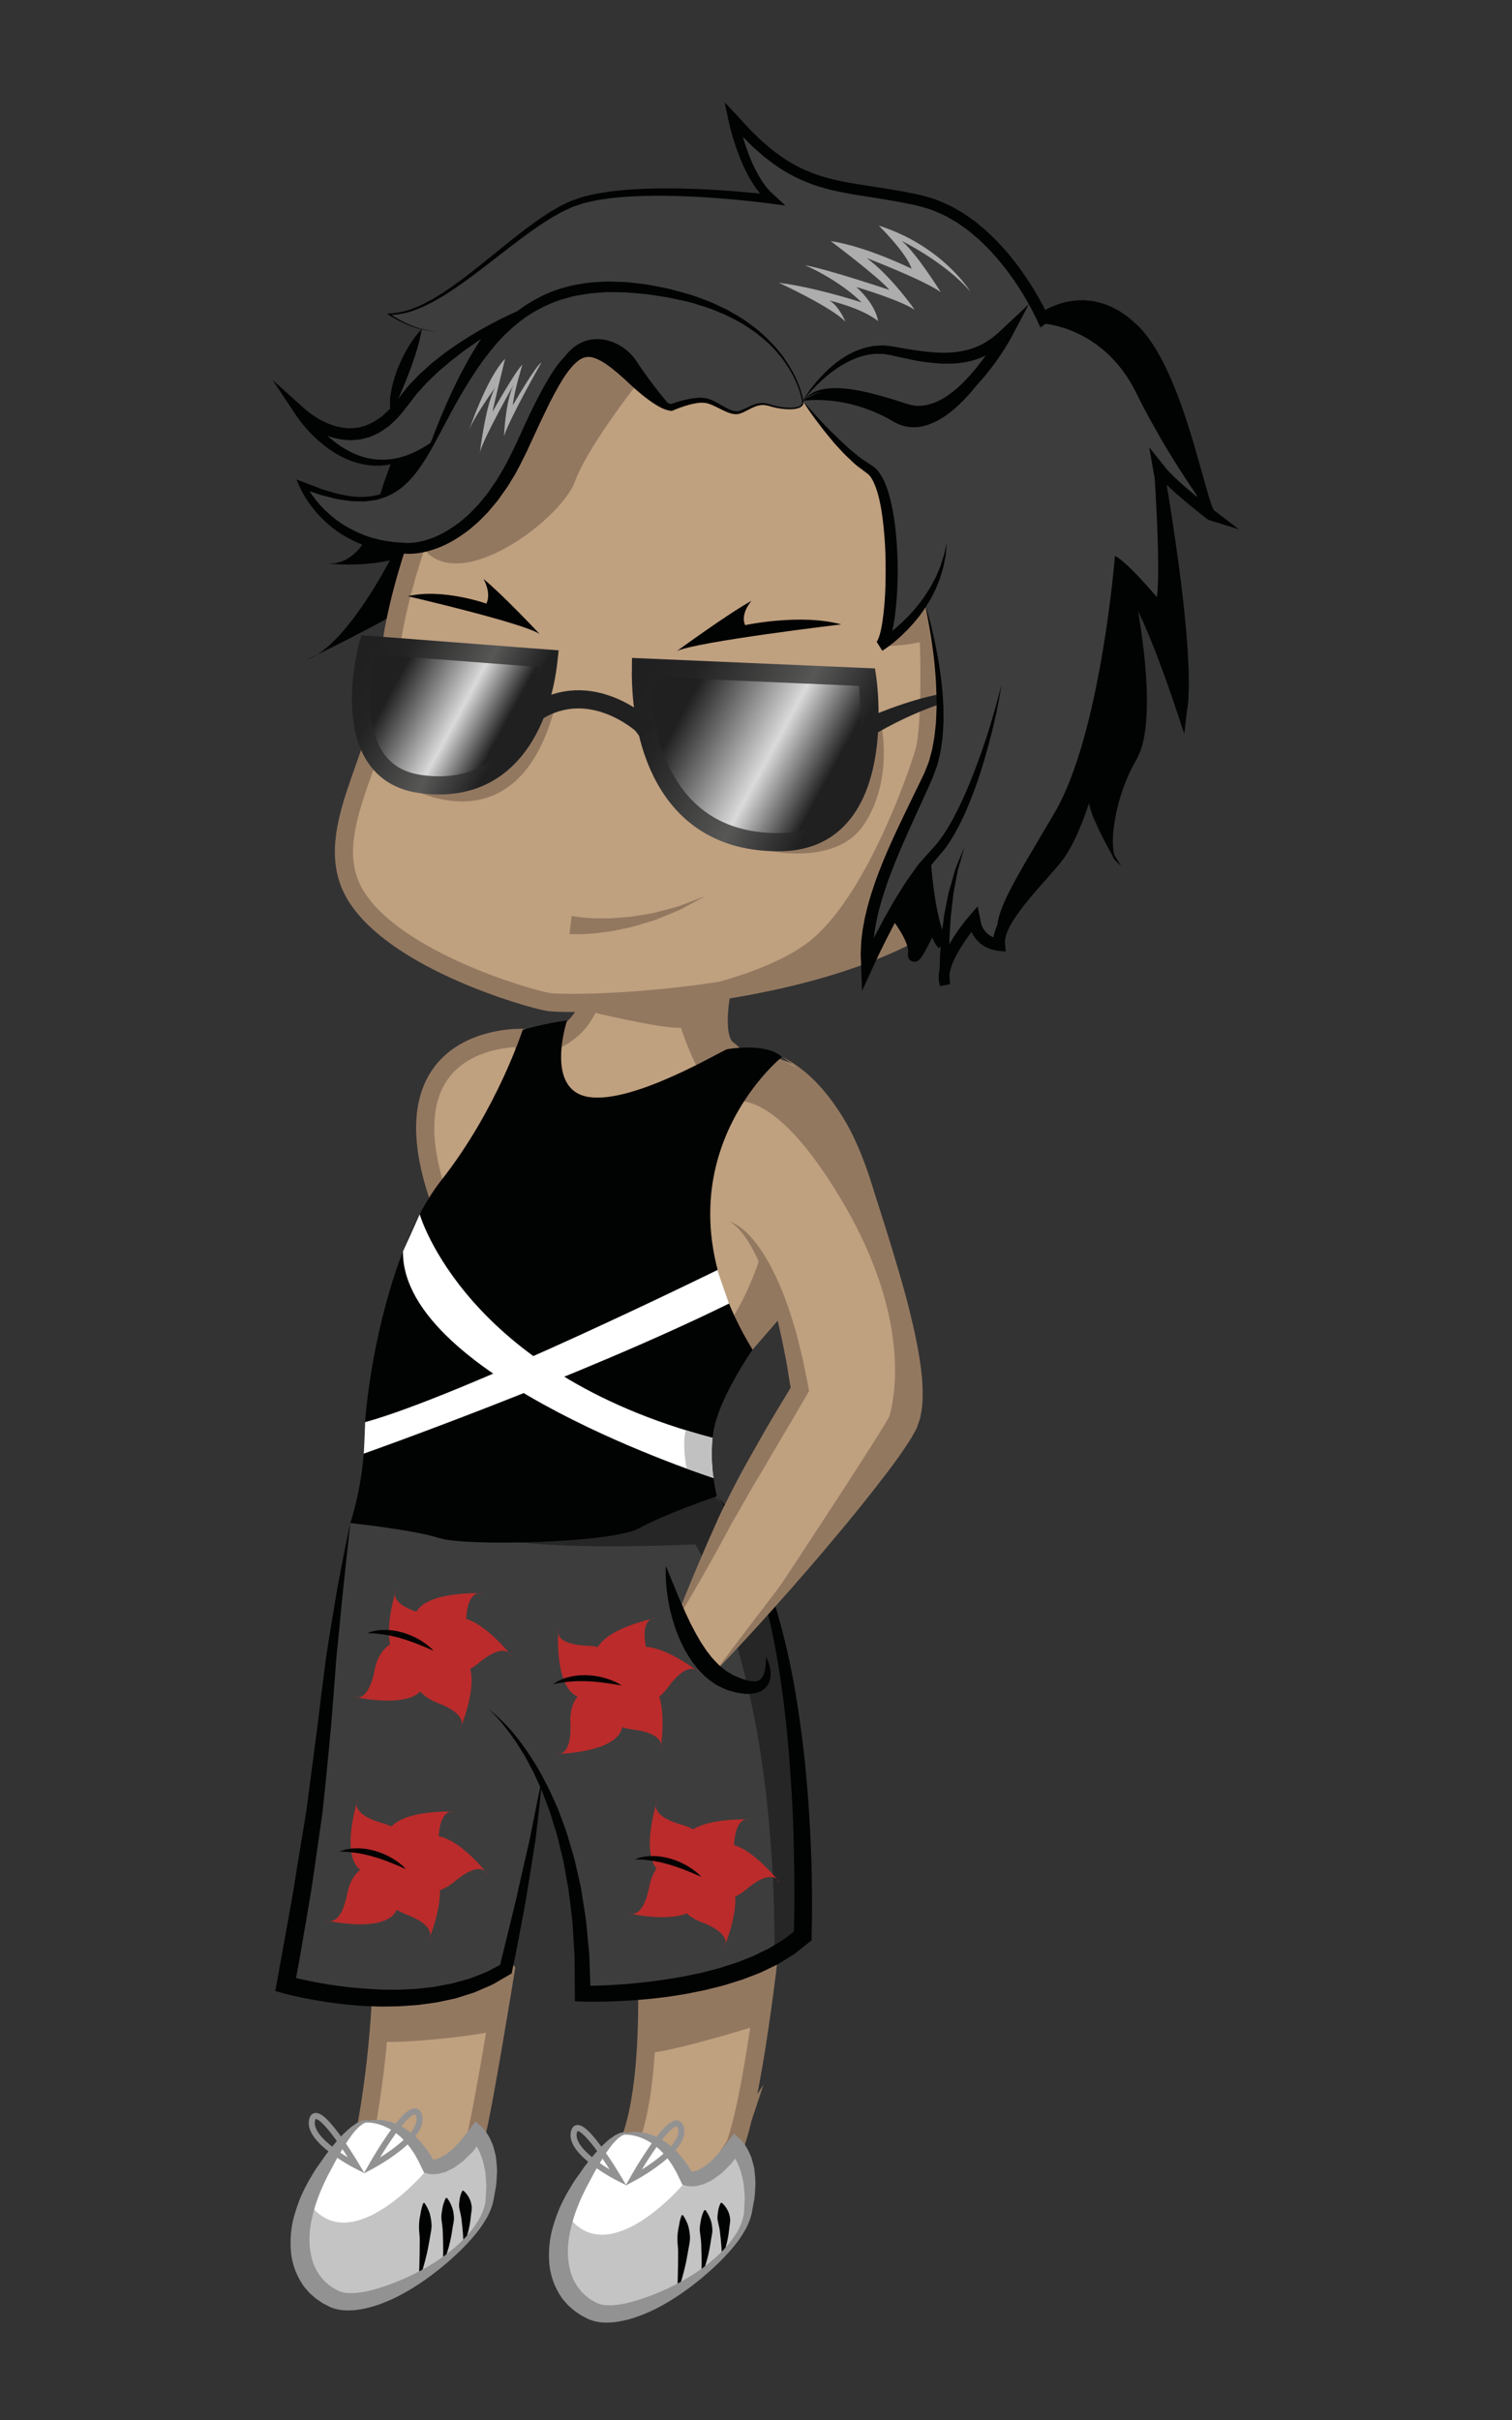 <?xml version="1.0" encoding="utf-8"?>
<!-- Generator: Adobe Illustrator 16.0.0, SVG Export Plug-In . SVG Version: 6.00 Build 0)  -->
<!DOCTYPE svg PUBLIC "-//W3C//DTD SVG 1.1//EN" "http://www.w3.org/Graphics/SVG/1.1/DTD/svg11.dtd">
<svg version="1.1" id="Calque_1" xmlns="http://www.w3.org/2000/svg" xmlns:xlink="http://www.w3.org/1999/xlink" x="0px" y="0px"
	 width="250px" height="400px" viewBox="0 0 250 400" enable-background="new 0 0 250 400" xml:space="preserve">
<rect x="0" y="0" width="250" height="400" fill="#333333" stroke="none"/>
<path fill="#BFA07F" stroke="#937860" stroke-width="3" stroke-miterlimit="10" d="M127.897,316.529c0,0-2.847,28.159-6.363,38.078
	c-3.517,9.919-0.41,0.584-0.41,0.584l-8.668,13.339l-7.654-12.953l-1.543,0.036c0,0,4.577-5.851,3.634-31.586
	c-0.943-25.734-4.017-39.416-4.017-39.416l-17.153-16.85c0,0-14.835,35.36-15.472,36.626s13.378,21.19,13.378,21.19
	s-3.602,22.142-4.82,27.021c-1.219,4.88-11.715,15.771-11.715,15.771l-6.696-11.745l0.094-4.744c0,0,3.993-19.851,2.277-39.565
	c-1.716-19.715,6.726-39.92,6.726-39.92l19.531-9.464l29.544,25.258L127.897,316.529z"/>
<polygon fill="#FFFFFF" points="113.311,359.429 114.344,364.238 99.119,372.59 92.696,369.054 97.126,359.098 100.749,354.245 
	101.897,353.228 103.188,352.63 105.855,352.854 112.17,356.412 "/>
<path fill="#C4C4C4" d="M112.874,361.147c0,0-11.942,14.034-18.73,5.443c0,0-2.042,8.997-1.762,8.961
	c0.28-0.036,2.987,4.694,2.987,4.694l5.721,1.686l12.562-4.503l4.435-3.402l3.685-4.055l1.863-4.077l-0.184-7.79l-1.418-2.935
	L112.874,361.147z"/>
<g>
	<path fill="#010202" d="M119.346,372.708c0,0-0.012-0.55-0.066-1.36c-0.02-0.404-0.088-0.878-0.118-1.375
		c-0.08-0.499-0.101-1.026-0.191-1.547c-0.087-0.521-0.241-1.033-0.325-1.505c-0.062-0.475,0.026-0.939,0.074-1.339
		c0.095-0.794,0.424-1.436,0.424-1.436l0.193-0.049c0,0,0.544,0.42,0.96,1.219c0.23,0.395,0.353,0.882,0.423,1.414
		c0.063,0.535-0.121,1.109-0.15,1.67c-0.104,1.124-0.338,2.223-0.583,3.025c-0.221,0.806-0.445,1.319-0.446,1.319L119.346,372.708z"
		/>
</g>
<g>
	<path fill="#010202" d="M112.001,378.383c0,0,0.131-3.109,0.124-6.15c0.011-0.762-0.147-1.519-0.119-2.219
		c0.006-0.695,0.084-1.338,0.217-1.905c0.094-0.556,0.177-1.026,0.291-1.377c0.101-0.348,0.193-0.562,0.193-0.562l0.196-0.039
		c0,0,0.138,0.169,0.32,0.49c0.093,0.16,0.193,0.36,0.3,0.595c0.095,0.233,0.23,0.507,0.298,0.803
		c0.145,0.587,0.273,1.293,0.269,2.042c-0.026,0.371-0.085,0.753-0.159,1.138c-0.069,0.384-0.14,0.772-0.209,1.162
		c-0.147,0.772-0.26,1.548-0.447,2.259c-0.16,0.715-0.336,1.376-0.501,1.938c-0.308,1.13-0.575,1.863-0.575,1.863L112.001,378.383z"
		/>
</g>
<g>
	<path fill="#010202" d="M115.969,375.681c0,0,0.029-0.659,0.038-1.638c0.004-0.489-0.018-1.062-0.02-1.666
		c-0.043-0.608-0.016-1.249-0.076-1.89c-0.04-0.641-0.167-1.278-0.209-1.867c-0.023-0.59,0.105-1.148,0.182-1.63
		c0.166-0.96,0.554-1.666,0.554-1.666l0.198-0.025c0,0,0.504,0.595,0.844,1.585c0.093,0.247,0.175,0.517,0.215,0.804
		c0.054,0.288,0.083,0.593,0.09,0.909c0.016,0.635-0.197,1.303-0.275,1.967c-0.182,1.33-0.499,2.632-0.798,3.587
		c-0.282,0.959-0.546,1.573-0.546,1.573L115.969,375.681z"/>
</g>
<polygon fill="#FFFFFF" points="70.585,357.421 71.618,362.23 56.394,370.582 49.97,367.046 54.4,357.09 58.023,352.237 
	59.171,351.219 60.463,350.622 63.129,350.846 69.445,354.404 "/>
<path fill="#C4C4C4" d="M70.149,359.14c0,0-11.943,14.034-18.731,5.443c0,0-2.042,8.997-1.761,8.961
	c0.28-0.036,2.987,4.694,2.987,4.694l5.721,1.686l12.561-4.503l4.435-3.402l3.685-4.055l1.863-4.078l-0.184-7.789l-1.417-2.935
	L70.149,359.14z"/>
<g>
	<path fill="#010202" d="M76.621,370.7c0,0-0.012-0.55-0.066-1.36c-0.02-0.404-0.088-0.878-0.118-1.375
		c-0.08-0.499-0.101-1.026-0.191-1.547c-0.087-0.521-0.241-1.033-0.325-1.505c-0.062-0.475,0.026-0.939,0.074-1.339
		c0.095-0.794,0.424-1.436,0.424-1.436l0.193-0.049c0,0,0.544,0.42,0.96,1.219c0.23,0.395,0.353,0.882,0.423,1.414
		c0.063,0.535-0.121,1.109-0.15,1.67c-0.104,1.124-0.338,2.223-0.583,3.025c-0.221,0.806-0.445,1.319-0.446,1.319L76.621,370.7z"/>
</g>
<g>
	<path fill="#010202" d="M69.275,376.375c0,0,0.131-3.109,0.125-6.151c0.01-0.761-0.147-1.518-0.119-2.219
		c0.005-0.694,0.084-1.337,0.216-1.905c0.094-0.556,0.177-1.025,0.291-1.377c0.101-0.348,0.192-0.562,0.192-0.562l0.196-0.039
		c0,0,0.138,0.169,0.32,0.49c0.093,0.16,0.193,0.36,0.3,0.595c0.095,0.233,0.23,0.508,0.298,0.803
		c0.145,0.588,0.273,1.294,0.269,2.043c-0.026,0.37-0.085,0.752-0.159,1.137c-0.069,0.384-0.139,0.773-0.209,1.163
		c-0.147,0.772-0.26,1.547-0.447,2.258c-0.16,0.716-0.336,1.376-0.501,1.938c-0.308,1.13-0.575,1.863-0.575,1.863L69.275,376.375z"
		/>
</g>
<g>
	<path fill="#010202" d="M73.243,373.673c0,0,0.029-0.659,0.038-1.638c0.004-0.489-0.018-1.062-0.02-1.666
		c-0.043-0.608-0.016-1.249-0.076-1.89c-0.04-0.641-0.167-1.278-0.209-1.867c-0.022-0.59,0.105-1.148,0.182-1.629
		c0.166-0.961,0.554-1.667,0.554-1.667l0.198-0.025c0,0,0.504,0.595,0.844,1.585c0.093,0.246,0.175,0.517,0.215,0.804
		c0.054,0.287,0.083,0.593,0.09,0.909c0.016,0.635-0.197,1.303-0.276,1.967c-0.182,1.33-0.499,2.632-0.798,3.587
		c-0.282,0.959-0.546,1.573-0.546,1.573L73.243,373.673z"/>
</g>
<g>
	<path fill="#929293" d="M60.924,350.536c0.56-0.132,1.132-0.174,1.706-0.147c0.58,0.03,1.164,0.116,1.729,0.276
		c0.29,0.063,0.56,0.179,0.84,0.275c0.284,0.091,0.544,0.228,0.814,0.353c0.275,0.117,0.531,0.268,0.779,0.429
		c0.249,0.16,0.516,0.303,0.743,0.491l0.708,0.542l0.653,0.602c0.448,0.397,0.792,0.872,1.189,1.313
		c0.195,0.224,0.349,0.471,0.525,0.706l0.513,0.719l0.874,1.517l-0.697-0.609c-0.003-0.008-0.009-0.013-0.014-0.013l0.087-0.003
		c0.06-0.004,0.11,0.006,0.176,0c0.144-0.028,0.286-0.05,0.428-0.067c0.147-0.039,0.302-0.107,0.452-0.155
		c0.151-0.053,0.304-0.086,0.454-0.191l0.456-0.249c0.151-0.087,0.311-0.14,0.451-0.271l0.87-0.678
		c0.293-0.22,0.536-0.543,0.807-0.807l0.397-0.416c0.129-0.144,0.273-0.264,0.389-0.429l1.458-1.874l0.929-1.194l1.039,0.938
		c0.281,0.253,0.402,0.439,0.57,0.648c0.174,0.204,0.28,0.415,0.413,0.624c0.276,0.412,0.464,0.847,0.648,1.281
		c0.214,0.428,0.331,0.878,0.437,1.326c0.097,0.449,0.266,0.888,0.285,1.34c0.084,0.9,0.213,1.793,0.119,2.672
		c-0.041,0.882-0.069,1.755-0.274,2.599l-0.227,1.271l-0.114,0.633l-0.188,0.634c-0.279,0.854-0.658,1.685-1.125,2.398
		c-0.873,1.497-2.003,2.78-3.157,4.018c-1.172,1.224-2.423,2.365-3.723,3.453c-1.306,1.08-2.66,2.112-4.088,3.049
		c-1.426,0.938-2.914,1.803-4.493,2.52c-1.583,0.708-3.233,1.319-5.037,1.63c-0.894,0.169-1.84,0.243-2.834,0.179
		c-0.495-0.025-1.014-0.121-1.533-0.263l-0.393-0.136l-0.196-0.069l-0.098-0.036l-0.155-0.076l-0.558-0.282
		c-0.189-0.1-0.364-0.177-0.565-0.295l-0.643-0.426c-0.448-0.279-0.819-0.599-1.174-0.927c-0.379-0.31-0.698-0.681-1.013-1.056
		c-0.339-0.357-0.583-0.782-0.846-1.194c-1.005-1.672-1.563-3.572-1.652-5.435c-0.092-1.86,0.095-3.698,0.579-5.417
		c0.494-1.713,1.103-3.375,1.934-4.903c0.381-0.783,0.842-1.515,1.286-2.254c0.121-0.194,0.201-0.345,0.355-0.576l0.36-0.512
		l0.722-1.022c0.915-1.365,2.039-2.726,3.195-3.988c0.644-0.589,1.206-1.225,1.96-1.708l0.532-0.379l0.618-0.286
		c0.191-0.106,0.428-0.153,0.667-0.178C60.478,350.41,60.693,350.43,60.924,350.536z M60.547,350.83
		c-0.063,0.013-0.129,0.022-0.188,0.057c-0.172,0.061-0.334,0.128-0.488,0.269l-0.466,0.337l-0.414,0.437
		c-0.575,0.536-1.007,1.259-1.487,1.897c-0.885,1.365-1.705,2.721-2.479,4.229c-0.371,0.721-0.833,1.508-1.133,2.174
		c-0.345,0.729-0.706,1.448-0.98,2.198c-0.619,1.474-1.079,2.987-1.392,4.502c-0.325,1.515-0.431,3.039-0.295,4.497
		c0.157,1.451,0.505,2.849,1.229,4.031c0.182,0.292,0.354,0.593,0.584,0.849c0.21,0.272,0.417,0.549,0.683,0.773
		c0.246,0.251,0.496,0.487,0.753,0.656l0.378,0.295c0.152,0.102,0.355,0.203,0.531,0.305l0.545,0.305l0.323,0.133
		c0.279,0.089,0.579,0.172,0.916,0.205c0.664,0.078,1.396,0.074,2.144-0.03c1.498-0.174,3.034-0.626,4.543-1.144
		c1.511-0.53,3.014-1.153,4.478-1.872c2.922-1.441,5.729-3.248,8.062-5.556c1.161-1.149,2.213-2.428,2.969-3.845
		c0.387-0.719,0.641-1.444,0.824-2.188l0.1-0.582l0.031-0.608l0.063-1.211c0.079-0.807-0.021-1.602-0.098-2.387
		c-0.02-0.796-0.268-1.538-0.425-2.286c-0.055-0.384-0.247-0.714-0.364-1.068c-0.123-0.354-0.266-0.694-0.449-1.004
		c-0.164-0.323-0.327-0.645-0.542-0.91c-0.101-0.135-0.191-0.296-0.303-0.397l-0.26-0.284l1.968-0.257l-1.606,2.129
		c-0.121,0.185-0.311,0.329-0.465,0.494l-0.489,0.48c-0.339,0.311-0.625,0.655-1.008,0.934l-1.149,0.831
		c-0.179,0.147-0.42,0.242-0.637,0.356l-0.667,0.322c-0.212,0.116-0.474,0.175-0.724,0.243c-0.254,0.063-0.498,0.139-0.76,0.183
		l-0.826,0.059c-0.144,0-0.302-0.021-0.452-0.035l-0.227-0.027c-0.107-0.022-0.216-0.05-0.321-0.08l-0.472-0.139l-0.226-0.472
		l-0.676-1.412l-0.381-0.678c-0.132-0.222-0.244-0.463-0.392-0.673c-0.302-0.413-0.56-0.876-0.906-1.251l-0.487-0.602l-0.537-0.552
		c-0.172-0.196-0.379-0.344-0.573-0.515c-0.193-0.171-0.395-0.332-0.607-0.476c-0.21-0.148-0.416-0.313-0.644-0.433
		c-0.225-0.126-0.444-0.274-0.684-0.373c-0.468-0.228-0.957-0.432-1.469-0.568c-0.509-0.135-1.043-0.253-1.576-0.261L60.547,350.83z
		"/>
</g>
<g>
	<path fill="#929293" d="M103.65,352.544c0.56-0.132,1.132-0.174,1.706-0.147c0.58,0.03,1.164,0.116,1.729,0.276
		c0.29,0.063,0.56,0.179,0.84,0.275c0.284,0.091,0.544,0.228,0.814,0.353c0.275,0.117,0.531,0.268,0.779,0.429
		c0.249,0.16,0.516,0.303,0.742,0.491l0.708,0.542l0.653,0.602c0.448,0.397,0.792,0.872,1.189,1.313
		c0.194,0.224,0.349,0.471,0.525,0.706l0.513,0.719l0.873,1.518l-0.697-0.61c-0.003-0.008-0.009-0.013-0.014-0.013l0.088-0.003
		c0.06-0.004,0.11,0.006,0.176,0c0.144-0.027,0.286-0.05,0.428-0.067c0.148-0.038,0.302-0.107,0.453-0.155
		c0.151-0.053,0.304-0.086,0.453-0.19l0.456-0.25c0.151-0.087,0.312-0.14,0.452-0.271l0.87-0.677
		c0.293-0.22,0.536-0.544,0.807-0.808l0.397-0.416c0.129-0.144,0.273-0.263,0.389-0.429l1.458-1.874l0.929-1.194l1.039,0.938
		c0.28,0.253,0.402,0.439,0.57,0.648c0.174,0.204,0.28,0.415,0.413,0.623c0.276,0.413,0.464,0.848,0.648,1.282
		c0.215,0.428,0.331,0.878,0.437,1.326c0.097,0.449,0.266,0.888,0.285,1.34c0.084,0.9,0.213,1.793,0.119,2.672
		c-0.041,0.881-0.068,1.755-0.273,2.599l-0.228,1.271l-0.114,0.633l-0.188,0.634c-0.278,0.854-0.658,1.685-1.124,2.398
		c-0.873,1.497-2.003,2.78-3.157,4.018c-1.173,1.224-2.423,2.365-3.723,3.453c-1.306,1.08-2.66,2.113-4.088,3.049
		c-1.426,0.938-2.914,1.803-4.493,2.52c-1.583,0.708-3.233,1.319-5.037,1.63c-0.894,0.169-1.841,0.243-2.835,0.179
		c-0.495-0.025-1.013-0.121-1.532-0.263l-0.393-0.135l-0.196-0.07l-0.098-0.036l-0.155-0.076l-0.558-0.282
		c-0.189-0.1-0.364-0.177-0.565-0.295l-0.643-0.426c-0.448-0.279-0.819-0.598-1.174-0.927c-0.379-0.31-0.697-0.68-1.013-1.055
		c-0.339-0.358-0.584-0.782-0.846-1.194c-1.005-1.672-1.564-3.572-1.652-5.435c-0.092-1.86,0.095-3.698,0.579-5.417
		c0.494-1.713,1.103-3.375,1.934-4.903c0.381-0.784,0.842-1.516,1.286-2.254c0.121-0.195,0.201-0.346,0.355-0.577l0.36-0.512
		l0.723-1.022c0.914-1.365,2.039-2.727,3.195-3.988c0.644-0.589,1.206-1.225,1.96-1.709l0.532-0.378l0.618-0.287
		c0.191-0.105,0.428-0.152,0.667-0.177C103.203,352.418,103.419,352.438,103.65,352.544z M103.272,352.838
		c-0.063,0.013-0.129,0.022-0.188,0.057c-0.172,0.061-0.334,0.128-0.488,0.269l-0.466,0.337l-0.414,0.437
		c-0.575,0.536-1.007,1.258-1.487,1.897c-0.885,1.365-1.705,2.721-2.479,4.229c-0.371,0.722-0.833,1.508-1.133,2.174
		c-0.344,0.729-0.706,1.448-0.98,2.198c-0.619,1.474-1.079,2.987-1.392,4.503c-0.325,1.514-0.431,3.038-0.295,4.496
		c0.157,1.451,0.505,2.85,1.229,4.031c0.183,0.293,0.354,0.594,0.585,0.849c0.21,0.272,0.417,0.549,0.683,0.774
		c0.246,0.25,0.496,0.486,0.753,0.655l0.378,0.295c0.152,0.102,0.355,0.203,0.531,0.305l0.545,0.306l0.323,0.132
		c0.279,0.089,0.579,0.172,0.916,0.205c0.663,0.078,1.396,0.074,2.144-0.03c1.498-0.174,3.034-0.626,4.543-1.144
		c1.511-0.53,3.014-1.152,4.478-1.872c2.922-1.441,5.73-3.248,8.063-5.556c1.161-1.149,2.213-2.428,2.969-3.845
		c0.387-0.719,0.641-1.444,0.823-2.188l0.1-0.582l0.031-0.608l0.063-1.211c0.079-0.807-0.021-1.602-0.098-2.387
		c-0.02-0.796-0.268-1.538-0.425-2.286c-0.055-0.384-0.247-0.714-0.364-1.068c-0.123-0.354-0.266-0.694-0.45-1.004
		c-0.164-0.323-0.327-0.645-0.542-0.91c-0.102-0.135-0.192-0.296-0.303-0.397l-0.26-0.284l1.968-0.257l-1.606,2.129
		c-0.121,0.185-0.311,0.329-0.465,0.494l-0.489,0.48c-0.339,0.311-0.625,0.656-1.009,0.935l-1.149,0.83
		c-0.179,0.148-0.42,0.242-0.637,0.356l-0.667,0.322c-0.212,0.116-0.474,0.175-0.724,0.243c-0.254,0.063-0.498,0.139-0.76,0.183
		l-0.826,0.059c-0.144,0-0.302-0.021-0.452-0.035l-0.227-0.027c-0.107-0.022-0.216-0.05-0.321-0.08l-0.472-0.139l-0.226-0.472
		l-0.676-1.412l-0.381-0.678c-0.131-0.223-0.244-0.463-0.392-0.673c-0.302-0.413-0.56-0.876-0.906-1.251l-0.486-0.602l-0.537-0.552
		c-0.172-0.196-0.38-0.344-0.573-0.515c-0.193-0.172-0.395-0.332-0.607-0.476c-0.21-0.148-0.416-0.313-0.644-0.433
		c-0.225-0.126-0.444-0.274-0.684-0.373c-0.468-0.228-0.957-0.432-1.469-0.568c-0.509-0.135-1.043-0.253-1.576-0.261
		L103.272,352.838z"/>
</g>
<path fill="none" stroke="#929293" stroke-miterlimit="10" d="M102.24,359.981c0,0-6.512-11.016-7.348-7.578
	S102.24,359.981,102.24,359.981z"/>
<path fill="none" stroke="#929293" stroke-miterlimit="10" d="M104.71,360.011c0,0,6.744-11.94,7.857-8.362
	C113.684,355.228,104.71,360.011,104.71,360.011z"/>
<path fill="none" stroke="#929293" stroke-miterlimit="10" d="M58.954,357.987c0,0-6.511-11.017-7.347-7.579
	C50.77,353.846,58.954,357.987,58.954,357.987z"/>
<path fill="none" stroke="#929293" stroke-miterlimit="10" d="M61.425,358.016c0,0,6.742-11.94,7.857-8.361
	C70.398,353.233,61.425,358.016,61.425,358.016z"/>
<path fill="#010202" d="M65.722,73.847c0,0-2.936,7.072-3.736,11.258c-0.8,4.187-3.801,8.425-7.979,8.023
	c0,0,10.954,1.349,16.554-3.254c5.6-4.604,11.122-24.907,11.122-24.907l-6.145,0.979L65.722,73.847z"/>
<path fill="#010202" d="M64.451,92.62c0,0-7.285,14.272-13.736,16.425c0,0,18.628-8.932,23.528-13.221s1.869-19.659,1.869-19.659
	L64.451,92.62z"/>
<path fill="#3D3D3D" d="M132.721,320.001c0,0,0.9-59.206-14.197-72.687S86.79,228.227,86.79,228.227l-28.869,23.521l-1.828,11.96
	l-2.197,18.322l-1.962,17.825L47.2,327.188l5.817,2.089c0,0,22.798,2.486,30.613-3.699l6.154-30.593l2.042,4.903l3.39,13.424
	l1.666,13.953l-0.07,2.314l21.771-2.643L132.721,320.001z"/>
<path fill="#262626" d="M111.369,249.987c0,0,16.971,17.769,16.703,73.957l4.648-3.943l-0.123-17.976l-2.225-22.688l-2.947-14.06
	l-6.041-14.604c0,0-4.192-4.564-5.525-5.645s-4.858,2.464-4.858,2.464L111.369,249.987z"/>
<path fill="#262626" d="M116.1,255.208c0,0-28.053,1.497-35.96-1.484c-7.907-2.98,18.124-12.431,18.124-12.431l16.182,4.619
	L116.1,255.208z"/>
<path fill="#937860" d="M107.254,329.274l20.818-5.33l-2.439,10.725c0,0-13.469,4.239-18.377,4.688L107.254,329.274z"/>
<path fill="#937860" d="M83.154,325.926c0,0-0.861,8.736-1.083,9.525c-0.221,0.79-17.927,2.691-19.579,1.847
	c-1.653-0.845,0.504-6.978,0.504-6.978S82.544,326.94,83.154,325.926z"/>
<path fill="#BB2B2B" d="M116.29,311.72c0,0,4.999-0.118,5.059-6.021c0.062-5.903,2.684-4.966,2.684-4.966
	s-10.816-0.544-11.303,4.269C112.244,309.814,116.29,311.72,116.29,311.72z"/>
<path fill="#BB2B2B" d="M117.217,308.072c0,0,1.194-4.854-4.486-6.458c-5.682-1.604-4.091-3.889-4.091-3.889
	s-3.355,10.295,1.161,12.023C114.318,311.479,117.217,308.072,117.217,308.072z"/>
<path fill="#BB2B2B" d="M112.099,310.878c0,0-1.625,4.729,3.889,6.836s3.724,4.24,3.724,4.24s4.267-9.952-0.076-12.081
	C115.291,307.746,112.099,310.878,112.099,310.878z"/>
<path fill="#BB2B2B" d="M115.507,312.387c0,0,3.345,3.717,7.865-0.08c4.519-3.799,5.515-1.197,5.515-1.197s-6.629-8.563-10.6-5.798
	C114.318,308.075,115.507,312.387,115.507,312.387z"/>
<path fill="#BB2B2B" d="M113.413,306.817c0,0-4.938-0.782-6.059,5.014c-1.119,5.797-3.532,4.402-3.532,4.402
	s10.542,2.479,11.886-2.169C117.052,309.418,113.413,306.817,113.413,306.817z"/>
<g>
	<path fill="#010202" d="M115.945,310.214c0,0-0.67-0.286-1.677-0.716c-0.499-0.207-1.082-0.437-1.705-0.67
		c-0.627-0.223-1.292-0.463-1.972-0.646c-0.338-0.096-0.674-0.205-1.013-0.271c-0.337-0.075-0.666-0.169-0.992-0.216
		c-0.324-0.062-0.638-0.126-0.939-0.157c-0.301-0.036-0.587-0.093-0.853-0.104c-0.266-0.018-0.512-0.045-0.732-0.069
		c-0.22-0.006-0.413-0.011-0.571-0.016c-0.324-0.02-0.509-0.031-0.509-0.031s0.171-0.065,0.481-0.165
		c0.309-0.112,0.761-0.229,1.32-0.293c0.279-0.053,0.583-0.062,0.905-0.067c0.324-0.018,0.665-0.011,1.015,0.03
		c0.706,0.039,1.443,0.204,2.167,0.399c0.718,0.216,1.417,0.485,2.042,0.8c0.625,0.312,1.184,0.648,1.635,0.976
		C115.46,309.638,115.945,310.214,115.945,310.214z"/>
</g>
<path fill="#BB2B2B" d="M67.448,310.435c0,0,4.999-0.118,5.059-6.021c0.062-5.904,2.684-4.966,2.684-4.966
	s-10.817-0.544-11.303,4.269C63.402,308.529,67.448,310.435,67.448,310.435z"/>
<path fill="#BB2B2B" d="M67.737,307.806c0,0,1.194-4.854-4.486-6.458c-5.682-1.604-4.09-3.89-4.09-3.89s-3.356,10.295,1.161,12.024
	S67.737,307.806,67.737,307.806z"/>
<path fill="#BB2B2B" d="M63.258,309.593c0,0-1.625,4.728,3.889,6.836c5.515,2.107,3.725,4.24,3.725,4.24s4.266-9.952-0.076-12.081
	C66.45,306.461,63.258,309.593,63.258,309.593z"/>
<path fill="#BB2B2B" d="M67.288,311.087c0,0,3.345,3.717,7.864-0.081s5.514-1.196,5.514-1.196s-6.628-8.563-10.599-5.799
	C66.099,306.775,67.288,311.087,67.288,311.087z"/>
<path fill="#BB2B2B" d="M63.466,307.997c0,0-4.938-0.782-6.059,5.014c-1.12,5.797-3.532,4.402-3.532,4.402
	s10.542,2.479,11.885-2.168S63.466,307.997,63.466,307.997z"/>
<g>
	<path fill="#010202" d="M67.104,308.929c0,0-0.67-0.286-1.677-0.716c-0.499-0.207-1.082-0.437-1.705-0.67
		c-0.627-0.224-1.292-0.464-1.972-0.646c-0.338-0.097-0.674-0.205-1.013-0.271c-0.337-0.075-0.666-0.169-0.992-0.216
		c-0.324-0.062-0.638-0.126-0.939-0.157c-0.301-0.036-0.587-0.093-0.853-0.104c-0.266-0.017-0.512-0.044-0.732-0.068
		c-0.22-0.006-0.413-0.011-0.571-0.016c-0.324-0.02-0.509-0.031-0.509-0.031s0.171-0.065,0.481-0.165
		c0.309-0.112,0.761-0.229,1.32-0.293c0.279-0.054,0.583-0.062,0.905-0.067c0.324-0.018,0.665-0.011,1.015,0.029
		c0.706,0.04,1.443,0.205,2.167,0.399c0.718,0.216,1.417,0.485,2.042,0.8c0.625,0.313,1.183,0.649,1.634,0.977
		C66.619,308.353,67.104,308.929,67.104,308.929z"/>
</g>
<path fill="#BB2B2B" d="M72.008,274.342c0,0,4.999-0.118,5.058-6.021c0.062-5.903,2.685-4.965,2.685-4.965
	s-10.817-0.545-11.303,4.268C67.961,272.437,72.008,274.342,72.008,274.342z"/>
<path fill="#BB2B2B" d="M74.082,273.086c0,0,1.194-4.854-4.486-6.459c-5.683-1.604-4.09-3.889-4.09-3.889
	s-3.356,10.295,1.161,12.023C71.183,276.492,74.082,273.086,74.082,273.086z"/>
<path fill="#BB2B2B" d="M68.488,274.646c0,0-1.625,4.729,3.889,6.836s3.725,4.24,3.725,4.24s4.266-9.952-0.077-12.08
	C71.681,271.514,68.488,274.646,68.488,274.646z"/>
<path fill="#BB2B2B" d="M71.225,275.009c0,0,3.344,3.717,7.865-0.08c4.519-3.798,5.514-1.197,5.514-1.197s-6.63-8.563-10.599-5.798
	C70.036,270.698,71.225,275.009,71.225,275.009z"/>
<path fill="#BB2B2B" d="M68.004,271.022c0,0-4.939-0.782-6.059,5.014c-1.12,5.797-3.532,4.402-3.532,4.402
	s10.542,2.479,11.886-2.169C71.643,273.623,68.004,271.022,68.004,271.022z"/>
<g>
	<path fill="#010202" d="M71.664,272.836c0,0-0.671-0.286-1.677-0.716c-0.5-0.207-1.082-0.437-1.705-0.67
		c-0.627-0.224-1.292-0.463-1.972-0.646c-0.338-0.096-0.674-0.205-1.013-0.271c-0.337-0.075-0.666-0.169-0.992-0.216
		c-0.324-0.062-0.638-0.126-0.939-0.157c-0.301-0.036-0.587-0.093-0.853-0.104c-0.266-0.018-0.512-0.045-0.732-0.069
		c-0.22-0.006-0.413-0.011-0.571-0.016c-0.324-0.02-0.509-0.031-0.509-0.031s0.171-0.065,0.481-0.165
		c0.309-0.112,0.761-0.229,1.32-0.293c0.279-0.053,0.583-0.062,0.905-0.067c0.324-0.018,0.665-0.011,1.015,0.03
		c0.706,0.039,1.443,0.204,2.166,0.399c0.718,0.216,1.417,0.485,2.042,0.8c0.625,0.312,1.183,0.648,1.634,0.976
		C71.179,272.26,71.664,272.836,71.664,272.836z"/>
</g>
<path fill="#BB2B2B" d="M103.468,279.973c0,0,4.827-1.304,3.481-7.052c-1.344-5.749,1.426-5.461,1.426-5.461
	s-10.636,2.043-9.963,6.833C99.084,279.085,103.468,279.973,103.468,279.973z"/>
<path fill="#BB2B2B" d="M103.093,277.235c0,0,0.005-4.998-5.895-5.206c-5.9-0.206-4.897-2.804-4.897-2.804
	s-0.812,10.798,3.987,11.402C101.087,281.233,103.093,277.235,103.093,277.235z"/>
<path fill="#BB2B2B" d="M99.197,280.151c0,0-0.455,4.98,5.402,5.715c5.858,0.736,4.626,3.233,4.626,3.233s1.777-10.682-2.948-11.716
	C101.553,276.351,99.197,280.151,99.197,280.151z"/>
<path fill="#BB2B2B" d="M102.866,280.807c0,0,4.132,2.814,7.62-1.948c3.485-4.765,5.071-2.475,5.071-2.475s-8.475-6.74-11.673-3.11
	C100.686,276.902,102.866,280.807,102.866,280.807z"/>
<path fill="#BB2B2B" d="M99.002,278.483c0,0-4.984,0.416-4.692,6.312c0.29,5.896-2.384,5.116-2.384,5.116s10.829-0.1,11.028-4.933
	C103.153,280.144,99.002,278.483,99.002,278.483z"/>
<g>
	<path fill="#010202" d="M102.775,278.592c0,0-0.72-0.119-1.799-0.297c-0.534-0.082-1.154-0.166-1.815-0.245
		c-0.662-0.067-1.365-0.143-2.069-0.158c-0.351-0.013-0.703-0.039-1.048-0.022c-0.346,0.008-0.687-0.005-1.015,0.027
		c-0.33,0.017-0.649,0.029-0.95,0.07c-0.301,0.036-0.592,0.049-0.853,0.102c-0.262,0.046-0.508,0.079-0.728,0.107
		c-0.215,0.047-0.403,0.087-0.558,0.121c-0.319,0.057-0.502,0.09-0.502,0.09s0.151-0.104,0.428-0.275
		c0.273-0.182,0.685-0.403,1.213-0.598c0.258-0.118,0.551-0.198,0.863-0.281c0.311-0.094,0.643-0.168,0.993-0.212
		c0.695-0.13,1.45-0.145,2.199-0.128c0.749,0.04,1.492,0.135,2.173,0.292c0.682,0.154,1.304,0.349,1.82,0.56
		C102.167,278.147,102.775,278.592,102.775,278.592z"/>
</g>
<g>
	<path fill="#010202" d="M89.745,293.342c-0.287,2.716-0.575,5.432-0.896,8.144l-0.234,2.034c-0.064,0.68-0.199,1.351-0.299,2.026
		l-0.646,4.053l-0.659,4.056c-0.215,1.355-0.495,2.689-0.74,4.036l-0.76,4.031c-0.248,1.345-0.551,2.682-0.824,4.023l-0.09,0.444
		l-0.38,0.222l-2.113,1.229c-0.69,0.446-1.456,0.721-2.197,1.055c-0.748,0.317-1.484,0.676-2.265,0.887l-2.318,0.729l-2.365,0.509
		c-0.786,0.195-1.586,0.261-2.381,0.381c-0.796,0.11-1.593,0.23-2.393,0.267c-0.799,0.052-1.599,0.125-2.398,0.157l-2.397,0.036
		c-0.799,0.013-1.595-0.042-2.393-0.061c-0.799-0.011-1.592-0.088-2.386-0.154c-0.795-0.059-1.587-0.134-2.376-0.239
		c-1.582-0.181-3.155-0.419-4.721-0.711c-0.784-0.135-1.564-0.306-2.345-0.469c-0.786-0.177-1.545-0.353-2.36-0.575l-1.293-0.354
		l0.246-1.356l1.713-9.451l0.846-4.73c0.284-1.576,0.509-3.16,0.767-4.74l1.564-9.479l1.24-9.499l0.632-4.777l0.579-4.781
		l0.612-4.778c0.184-1.594,0.448-3.186,0.7-4.777l0.786-4.769c0.271-1.587,0.504-3.179,0.824-4.755l0.911-4.736
		c0.307-1.577,0.652-3.148,0.987-4.72l-1.04,9.581c-0.354,3.189-0.627,6.383-0.953,9.566c-0.167,1.592-0.344,3.18-0.444,4.785
		l-0.358,4.804l-0.392,4.801l-0.449,4.792l-0.473,4.819l-0.51,4.815l-1.371,9.56c-0.247,1.59-0.461,3.187-0.735,4.771l-0.813,4.757
		l-0.813,4.757c-0.275,1.586-0.596,3.166-0.892,4.749l-1.046-1.71c0.688,0.193,1.448,0.377,2.183,0.548
		c0.746,0.162,1.489,0.33,2.242,0.466c1.5,0.292,3.012,0.532,4.529,0.717c0.757,0.107,1.517,0.186,2.278,0.247
		c0.761,0.071,1.521,0.145,2.282,0.177c0.761,0.034,1.523,0.105,2.284,0.11l2.283,0.019c0.76-0.015,1.517-0.067,2.275-0.099
		c0.762-0.015,1.511-0.113,2.263-0.199c0.749-0.097,1.511-0.138,2.245-0.307l2.222-0.423l2.171-0.595
		c0.738-0.167,1.419-0.474,2.118-0.739c0.691-0.281,1.416-0.504,2.053-0.89l1.977-1.048l-0.471,0.666l1.946-7.931
		c0.313-1.324,0.665-2.646,0.947-3.973l0.901-3.979l0.913-3.982c0.321-1.324,0.571-2.668,0.838-4.007
		C88.635,298.692,89.189,296.017,89.745,293.342z"/>
</g>
<g>
	<path fill="#010202" d="M80.821,282.549c0.864,0.619,1.637,1.357,2.399,2.103c0.737,0.768,1.478,1.543,2.125,2.393
		c0.692,0.817,1.286,1.705,1.907,2.577c0.616,0.876,1.14,1.81,1.716,2.715c0.533,0.928,1.017,1.884,1.529,2.828
		c0.487,0.955,0.898,1.945,1.352,2.919c0.474,0.967,0.797,1.99,1.182,2.993l0.557,1.513c0.171,0.509,0.311,1.026,0.467,1.54
		l0.907,3.092l0.719,3.139l0.354,1.573l0.251,1.59l0.502,3.182c0.168,1.062,0.225,2.133,0.342,3.2l0.309,3.206l0.217,6.431
		l-1.266-1.313c1.529,0.015,3.127-0.04,4.691-0.127c1.572-0.085,3.144-0.204,4.707-0.377c0.782-0.084,1.565-0.158,2.342-0.275
		c0.777-0.116,1.56-0.192,2.333-0.324l2.32-0.384l2.299-0.471c0.771-0.144,1.52-0.355,2.276-0.547
		c0.754-0.196,1.515-0.372,2.248-0.625l2.215-0.71l2.152-0.846c0.733-0.253,1.387-0.648,2.083-0.966l1.032-0.498
		c0.332-0.183,0.648-0.39,0.973-0.582l0.971-0.587c0.328-0.19,0.65-0.388,0.932-0.632l1.768-1.375l-0.488,1.043
		c0.105-3.086,0.123-6.229,0.094-9.346c-0.04-3.122-0.085-6.246-0.207-9.368c-0.114-3.121-0.296-6.24-0.537-9.353
		c-0.223-3.114-0.5-6.226-0.879-9.322c-0.17-1.552-0.4-3.094-0.616-4.639c-0.234-1.541-0.462-3.085-0.745-4.617
		c-0.256-1.539-0.586-3.062-0.908-4.586c-0.344-1.52-0.707-3.034-1.107-4.54c-0.181-0.76-0.422-1.498-0.639-2.247
		c-0.213-0.75-0.445-1.493-0.709-2.226c-0.484-1.482-1.065-2.928-1.675-4.361l-0.994-2.117l-1.118-2.056l-1.254-1.981l-1.425-1.872
		l1.591,1.746l1.438,1.884l1.279,1.998l1.148,2.078c0.713,1.412,1.4,2.843,1.989,4.313c0.317,0.728,0.603,1.466,0.869,2.211
		c0.27,0.744,0.564,1.482,0.798,2.238l0.735,2.26l0.646,2.285c0.401,1.529,0.809,3.062,1.143,4.607
		c0.721,3.082,1.279,6.196,1.758,9.32c0.487,3.124,0.883,6.26,1.205,9.401c0.309,3.144,0.558,6.292,0.738,9.443
		c0.178,3.152,0.324,6.306,0.367,9.463c0.05,3.162,0.055,6.303-0.032,9.494l-0.019,0.671l-0.471,0.372l-2,1.584
		c-0.326,0.279-0.682,0.503-1.043,0.718l-1.074,0.662c-0.359,0.217-0.713,0.447-1.078,0.651l-1.125,0.547
		c-0.756,0.342-1.486,0.765-2.268,1.032l-2.314,0.891l-2.352,0.737c-0.781,0.262-1.578,0.441-2.371,0.642
		c-0.794,0.195-1.584,0.412-2.386,0.556l-2.398,0.474l-2.409,0.383c-0.803,0.128-1.61,0.21-2.416,0.308
		c-0.806,0.104-1.614,0.165-2.421,0.235c-1.615,0.145-3.232,0.233-4.851,0.288c-1.626,0.057-3.224,0.08-4.888,0.03l-1.256-0.037
		l-0.01-1.276l-0.051-6.29l-0.196-3.136c-0.08-1.044-0.098-2.097-0.227-3.136l-0.385-3.117l-0.192-1.561l-0.279-1.544l-0.557-3.094
		l-0.742-3.052c-0.129-0.508-0.241-1.021-0.385-1.524l-0.473-1.497c-0.336-0.991-0.579-2.02-0.98-2.987
		c-0.38-0.976-0.719-1.973-1.133-2.936c-0.439-0.951-0.851-1.92-1.314-2.862c-0.504-0.919-0.959-1.872-1.507-2.77
		c-0.553-0.893-1.081-1.808-1.708-2.653c-0.592-0.873-1.239-1.705-1.904-2.526C82.328,284.038,81.627,283.241,80.821,282.549z"/>
</g>
<path fill="#BFA07F" d="M118.288,276.245l3.02-3.578l11.629-14.046l14.047-18.025l4.2-6.264l-1.769-15.552l-5.156-19.92
	l-4.377-11.659c0,0-6.387-14.444-14.207-11.992c-7.822,2.452-21.228,21.332-21.228,21.332l4.707,22.154l15.276,4.389l4.574-7.537
	l3.255,14.355l-11.048,18.867l-8.996,18.171L118.288,276.245z"/>
<path fill="#BFA07F" stroke="#937860" stroke-width="3" stroke-miterlimit="10" d="M119.352,163.72c0,0-1.644,7.76,0.903,9.701
	c2.546,1.94,0.02,0.833,0.02,0.833l-16.134,22.721l-13.812-13.011l-0.271-11.497c0,0,6.641-1.158,8.121-9.028
	c1.482-7.87,16.454-9.224,16.454-9.224L119.352,163.72z"/>
<g>
	<path fill="#937860" d="M120.595,201.92c0.625,0.164,1.213,0.499,1.741,0.887c0.537,0.382,1.03,0.83,1.479,1.31
		c0.938,0.938,1.691,2.025,2.423,3.124l1.007,1.697c0.319,0.576,0.588,1.173,0.886,1.76c0.303,0.586,0.557,1.189,0.811,1.793
		c0.249,0.605,0.533,1.201,0.752,1.817c0.418,1.235,0.91,2.458,1.268,3.712l0.568,1.875c0.193,0.625,0.348,1.258,0.5,1.891
		c0.295,1.267,0.646,2.527,0.897,3.803c0.269,1.272,0.521,2.549,0.757,3.828l0.093,0.502l-0.28,0.481l-2.766,4.739l-2.797,4.721
		c-0.929,1.574-1.827,3.165-2.782,4.724c-0.972,1.559-1.815,3.146-2.726,4.72l-1.365,2.36l-1.307,2.421
		c-0.859,1.619-1.773,3.213-2.663,4.817c-1.802,3.198-3.633,6.382-5.595,9.502c1.275-3.458,2.68-6.852,4.115-10.23
		c0.728-1.684,1.433-3.38,2.192-5.049l1.121-2.512c0.395-0.832,0.802-1.667,1.225-2.49c0.851-1.64,1.656-3.329,2.554-4.925
		c0.87-1.619,1.798-3.207,2.694-4.812c0.906-1.601,1.82-3.19,2.766-4.765l2.848-4.716l-0.188,0.983
		c-0.226-1.253-0.436-2.508-0.629-3.768c-0.189-1.262-0.477-2.497-0.709-3.748c-0.229-1.254-0.554-2.477-0.814-3.721
		c-0.256-1.248-0.641-2.45-0.956-3.682l-0.554-1.814c-0.186-0.605-0.368-1.214-0.6-1.799c-0.225-0.589-0.425-1.193-0.672-1.772
		l-0.744-1.741c-0.29-0.556-0.555-1.133-0.867-1.68c-0.329-0.533-0.619-1.103-0.999-1.604c-0.349-0.528-0.759-1.007-1.186-1.473
		C121.663,202.623,121.176,202.201,120.595,201.92z"/>
</g>
<g>
	<path fill="#937860" d="M129.287,174.707c0,0,0.434,0.169,1.189,0.609c0.75,0.443,1.834,1.146,3.064,2.235
		c1.231,1.083,2.617,2.538,3.977,4.387c1.354,1.847,2.756,4.054,3.914,6.636c1.191,2.552,2.225,5.498,3.135,8.518
		c0.958,3.029,2,6.217,2.999,9.55c0.995,3.333,2.044,6.781,2.912,10.358s1.664,7.254,2.004,11.092
		c0.093,1.935,0.194,3.888-0.274,5.944c-0.054,0.504-0.307,1.029-0.463,1.539l-0.135,0.385l-0.035,0.096
		c0.03-0.057-0.06,0.131-0.059,0.125l-0.021,0.037l-0.084,0.15l-0.333,0.602c-0.405,0.795-0.994,1.622-1.516,2.43
		c-1.072,1.585-2.127,3.031-3.238,4.459c-1.088,1.434-2.189,2.82-3.271,4.185c-2.16,2.732-4.325,5.305-6.379,7.741
		c-2.051,2.439-4.028,4.71-5.864,6.798c-7.335,8.355-12.521,13.662-12.521,13.662s1.11-1.484,3.053-4.082
		c1.964-2.576,4.771-6.257,8.138-10.674c1.688-2.201,3.517-4.586,5.451-7.108c1.918-2.528,3.94-5.194,6.033-7.953
		c2.076-2.747,4.188-5.683,6.162-8.592c0.457-0.728,0.947-1.386,1.369-2.232l0.328-0.604l0.082-0.151l0.021-0.038
		c0.017-0.03-0.063,0.13-0.024,0.046l0.021-0.068l0.085-0.269c0.096-0.372,0.285-0.681,0.318-1.104
		c0.357-1.555,0.266-3.35,0.168-5.096c-0.279-3.544-1.011-7.136-1.828-10.642c-0.839-3.507-1.715-6.969-2.631-10.306
		c-0.905-3.35-1.78-6.588-2.609-9.658c-0.803-3.105-1.583-5.906-2.568-8.463c-0.968-2.551-2.128-4.774-3.282-6.667
		c-1.173-1.882-2.354-3.433-3.446-4.605c-1.097-1.168-2.049-2.006-2.74-2.525C129.697,174.928,129.287,174.707,129.287,174.707z"/>
</g>
<path fill="#BFA07F" stroke="#937860" stroke-width="3" stroke-miterlimit="10" d="M86.451,171.552c0,0-22.936-1.068-14.139,25.787
	l18.521,7.954L86.451,171.552z"/>
<g>
	<polygon fill="#937860" points="130.277,216.341 124.431,223.086 127.732,214.754 	"/>
</g>
<g>
	<path fill="#010202" d="M110.104,258.851c0,0,0.787,1.929,1.967,4.822c0.31,0.706,0.626,1.474,0.992,2.265
		c0.341,0.803,0.754,1.616,1.149,2.467c0.438,0.826,0.869,1.686,1.368,2.509c0.225,0.43,0.505,0.819,0.769,1.221
		c0.259,0.406,0.521,0.812,0.83,1.167c0.554,0.776,1.206,1.434,1.85,2.057c0.344,0.278,0.685,0.555,1.022,0.827
		c0.368,0.207,0.731,0.414,1.084,0.64l0.066,0.041l0.017,0.011c-0.122-0.044-0.028-0.01-0.052-0.019l0.011,0.005l0.042,0.017
		l0.167,0.07l0.333,0.139c0.22,0.094,0.438,0.188,0.654,0.279c0.418,0.174,0.738,0.233,1.104,0.376
		c0.71,0.15,1.382,0.245,1.836,0.086c0.438-0.152,0.78-0.59,0.97-1.111c0.187-0.515,0.281-1.049,0.313-1.489
		c0.072-0.889,0.031-1.43,0.031-1.43s0.07,0.114,0.178,0.341c0.098,0.229,0.265,0.565,0.385,1.027
		c0.132,0.459,0.267,1.042,0.221,1.77c-0.008,0.363-0.1,0.768-0.262,1.195c-0.107,0.207-0.229,0.424-0.376,0.629
		c-0.177,0.182-0.372,0.368-0.58,0.55c-0.93,0.639-2.021,0.705-3.064,0.664c-0.498-0.071-1.09-0.149-1.561-0.265
		c-0.226-0.063-0.455-0.125-0.686-0.188l-0.347-0.099l-0.174-0.049l-0.044-0.013l-0.084-0.029l-0.024-0.011l-0.095-0.042
		c-0.511-0.22-1.027-0.465-1.549-0.716c-0.482-0.298-0.942-0.642-1.412-0.981c-0.877-0.73-1.689-1.561-2.357-2.462
		c-0.362-0.439-0.657-0.909-0.947-1.379c-0.302-0.464-0.58-0.939-0.812-1.424c-0.513-0.953-0.899-1.931-1.266-2.875
		c-0.324-0.956-0.626-1.882-0.836-2.776c-0.241-0.886-0.375-1.744-0.514-2.527c-0.13-0.786-0.213-1.511-0.263-2.156
		c-0.071-0.641-0.071-1.209-0.089-1.671C110.053,259.383,110.104,258.851,110.104,258.851z"/>
</g>
<path fill="#BFA07F" stroke="#937860" stroke-width="3" stroke-miterlimit="10" d="M73.021,79.067c0,0-8.041,18.068-8.813,32.125
	c-0.773,14.057-11.973,26.772-5.143,37.223c6.831,10.452,28.178,16.616,31.594,17.202c3.417,0.586,49.45,0.391,69.749-17.911
	c20.299-18.302,8.844-73.741,8.844-73.741l-28.593-27.513l-42.982,3.967L73.021,79.067z"/>
<path fill="#937860" d="M96.689,167.012c0,0,12.743,3.107,15.905,2.866c0,0,3.253,10.593,7.798,12.486
	c0,0,6.732-4.328,18.888,16.225c12.155,20.552,8.138,33.984,7.837,35.325c-0.302,1.341-21.549,33.414-21.549,33.414l6.92-7.759
	l15.811-20.509l2.777-6.275l-2.071-15.874l-5.431-19.297l-5.346-13.407c0,0-2.532-7.122-11.482-10.037l-4.206,2.1l-3.459-5.229
	l-0.239-6.95L96.689,167.012z"/>
<path fill="#937860" d="M125.74,207.627c0,0-3.212,10.752-8.722,14.883l7.412,0.576l4.574-7.539L125.74,207.627z"/>
<path fill="#010202" d="M120.255,173.42c0,0,6.475-1.153,9.032,1.287c0,0-23.064,18.55-4.856,48.379c0,0-4.792,6.863-6.19,12.232
	c-1.398,5.368,0.283,11.996,0.283,11.996s-8.459,2.867-12.903,5.307c-4.443,2.439-28.603,3.011-32.971,1.613
	c-4.368-1.397-14.729-2.487-14.729-2.487s2.26-6.638,2.333-14.142s3.522-30.842,12.748-42.563
	c9.226-11.721,13.417-24.824,13.417-24.824s3.726-1.088,7.341-1.549c0,0-3.853,11.594,3.675,12.667
	C104.963,182.409,119.528,173.524,120.255,173.42z"/>
<path fill="#FFFFFF" d="M117.975,244.299c0,0-51.511-16.534-51.35-37.448l2.77-6.146c0,0,7.455,26.212,48.424,36.956
	C117.818,237.66,117.432,240.49,117.975,244.299z"/>
<path fill="#FFFFFF" d="M118.66,209.902c0,0-42.218,20.752-58.292,25.166c0,0-0.143,4.197-0.229,5.207
	c0,0,35.545-12.572,60.398-24.811C120.537,215.465,118.942,211.049,118.66,209.902z"/>
<path fill="#C1C1C1" d="M113.531,242.748c0,0-0.784-3.869-0.15-6.35c0,0,4.066,1.227,4.438,1.262c0,0-0.392,3.622,0.157,6.639
	C117.975,244.299,113.873,242.873,113.531,242.748z"/>
<path fill="#937860" d="M106.615,61.818c0,0-9.232,11.448-11.582,17.838s-20.704,20.21-25.918,9.581s16.012-33.687,16.012-33.687
	l13.185-6.48L106.615,61.818z"/>
<path fill="#937860" d="M145.438,106.807c0,0,10.259,0.258,13.651-4.323c3.393-4.582,5.734-21.908,5.734-21.908l-11.991,8.071
	L145.438,106.807z"/>
<path fill="#937860" d="M152.044,104.425c0,0,0.601,15.114-0.706,19.53c-1.306,4.417-8.475,24.839-17.828,31.885
	c-9.354,7.046-29.797,9.605-29.797,9.605l29.945-4.723l14.68-5.253l12.222-18.206l0.274-40.323L152.044,104.425z"/>
<path fill="#937860" d="M67.213,129.95c0,0,18.544,11.262,24.734-13.801L67.213,129.95z"/>
<path fill="#937860" d="M125.476,140.288c0,0,12.376,3.375,17.308-3.91c4.932-7.285,2.968-16.33,2.968-16.33l-11.718,0.277
	L125.476,140.288z"/>
<g>
	<path fill="#937860" d="M94.521,151.402c0,0,0.089,0.016,0.256,0.045c0.175,0.036,0.394,0.061,0.679,0.1
		c0.292,0.03,0.62,0.103,1.05,0.122c0.422,0.03,0.898,0.064,1.417,0.102c0.521,0.041,1.09,0.013,1.693,0.023
		c0.603-0.006,1.243,0.03,1.899-0.043c0.661-0.049,1.343-0.101,2.037-0.152c0.701-0.023,1.391-0.186,2.094-0.288
		c0.703-0.115,1.407-0.229,2.099-0.342c0.687-0.142,1.347-0.345,1.998-0.508c0.65-0.171,1.278-0.337,1.875-0.495
		c0.608-0.13,1.133-0.388,1.642-0.566c2.024-0.771,3.374-1.286,3.374-1.286s-1.276,0.687-3.19,1.718
		c-0.487,0.245-0.989,0.576-1.579,0.785c-0.58,0.237-1.192,0.488-1.825,0.747c-0.637,0.251-1.288,0.546-1.97,0.782
		c-0.692,0.208-1.396,0.419-2.099,0.63c-0.708,0.198-1.407,0.458-2.124,0.578c-0.713,0.148-1.416,0.294-2.095,0.435
		c-0.679,0.164-1.351,0.216-1.985,0.305c-0.636,0.072-1.235,0.178-1.797,0.208c-0.563,0.033-1.08,0.063-1.538,0.09
		c-0.451,0.039-0.886,0.01-1.226,0.016c-0.345-0.002-0.622-0.002-0.782-0.014c-0.169-0.008-0.26-0.012-0.26-0.012L94.521,151.402z"
		/>
</g>
<path fill="none" stroke="#937860" stroke-miterlimit="10" d="M97.118,166.724"/>
<linearGradient id="SVGID_1_" gradientUnits="userSpaceOnUse" x1="86.717" y1="129.774" x2="60.755" y2="114.786" gradientTransform="matrix(1 -0.024 0.024 1 -3.688 -4.738)">
	<stop  offset="0.128" style="stop-color:#202021"/>
	<stop  offset="0.379" style="stop-color:#DADADA"/>
	<stop  offset="0.768" style="stop-color:#202021"/>
</linearGradient>
<linearGradient id="SVGID_2_" gradientUnits="userSpaceOnUse" x1="88.141" y1="130.307" x2="59.372" y2="113.698" gradientTransform="matrix(1 -0.024 0.024 1 -3.688 -4.738)">
	<stop  offset="0.128" style="stop-color:#202021"/>
	<stop  offset="0.379" style="stop-color:#575756"/>
	<stop  offset="0.768" style="stop-color:#232323"/>
	<stop  offset="0.936" style="stop-color:#202021"/>
</linearGradient>
<path fill="url(#SVGID_1_)" stroke="url(#SVGID_2_)" stroke-width="3" stroke-miterlimit="10" d="M90.716,108.875l-29.862-2.295
	c0,0-5.813,20.943,8.593,23.003C83.853,131.643,89.572,119.705,90.716,108.875z"/>
<linearGradient id="SVGID_3_" gradientUnits="userSpaceOnUse" x1="142.285" y1="138.59" x2="106.67" y2="118.028" gradientTransform="matrix(1 -0.024 0.024 1 -3.688 -4.738)">
	<stop  offset="0.128" style="stop-color:#202021"/>
	<stop  offset="0.379" style="stop-color:#DADADA"/>
	<stop  offset="0.768" style="stop-color:#202021"/>
</linearGradient>
<linearGradient id="SVGID_4_" gradientUnits="userSpaceOnUse" x1="143.684" y1="139.171" x2="104.998" y2="116.836" gradientTransform="matrix(1 -0.024 0.024 1 -3.688 -4.738)">
	<stop  offset="0.128" style="stop-color:#202021"/>
	<stop  offset="0.379" style="stop-color:#575756"/>
	<stop  offset="0.768" style="stop-color:#232323"/>
	<stop  offset="0.936" style="stop-color:#202021"/>
</linearGradient>
<path fill="url(#SVGID_3_)" stroke="url(#SVGID_4_)" stroke-width="3" stroke-miterlimit="10" d="M105.973,110.312l37.403,1.616
	c0,0,4.083,26.86-14.103,27.264C111.087,139.594,105.774,123.923,105.973,110.312z"/>
<path fill="none" stroke="#202021" stroke-width="3" stroke-miterlimit="10" d="M88.67,117.683
	c8.962-5.708,17.489,2.082,17.489,2.082l0.896,1.197"/>
<g>
	<path fill="#202021" d="M143.125,118.77c0,0,0.4-0.178,1.104-0.489c0.699-0.297,1.695-0.708,2.906-1.154
		c2.42-0.892,5.699-1.957,9.094-2.565c1.695-0.306,3.414-0.499,5.033-0.511c0.811,0.006,1.592,0.039,2.329,0.134
		c0.735,0.093,1.427,0.226,2.047,0.412c0.622,0.172,1.173,0.4,1.642,0.629c0.229,0.124,0.444,0.239,0.643,0.346
		c0.186,0.128,0.356,0.245,0.51,0.351c0.317,0.196,0.51,0.427,0.666,0.546c0.147,0.131,0.227,0.201,0.227,0.201
		s-0.086-0.061-0.248-0.175c-0.17-0.102-0.38-0.306-0.714-0.464c-0.161-0.086-0.339-0.182-0.533-0.286
		c-0.204-0.082-0.424-0.17-0.659-0.265c-0.477-0.169-1.025-0.329-1.639-0.427c-0.608-0.111-1.28-0.164-1.988-0.174
		c-0.709-0.012-1.457,0.041-2.225,0.12c-1.539,0.184-3.156,0.55-4.742,1.023c-3.178,0.942-6.215,2.317-8.435,3.428
		c-1.111,0.557-2.018,1.054-2.644,1.408c-0.612,0.357-0.963,0.561-0.963,0.561L143.125,118.77z"/>
</g>
<path fill="#3D3D3D" d="M152.865,99.584l-3.146,3.781l-4.28,3.441c0,0,2.019-11.123,1.996-12.711
	c-0.022-1.589-1.233-11.922-1.233-11.922l-1.429-3.547l-4.722-3.971l-3.768-3.982l-3.557-4.41c0,0,0.305,0.79-1.126,1.186
	c-1.431,0.396-4.358-0.473-4.358-0.473l-0.967-0.198l-0.842,0.062l-1.918,0.778l-1.59,0.599l-1.237-0.208l-2.233-1.109l-2-0.729
	l-4.561,0.853l-0.997,0.153l-4.683-2.81l-5.793-5.135l-3.146-1.191l-2.627,1.077L90.03,65.95l-6.197,12.649l-5.875,7.365
	l-5.821,3.708l-6.664,0.851l-7.234-2.079l-6.008-4.81l-2.197-3.415l3.721,1.371l5.65,0.992c0,0,3.79-0.346,5.031-1.075
	c1.241-0.728,2.125-1.406,2.125-1.406l3.167-3.786l1.755-3.006l-0.309-0.03l-0.689,0.505l-1.499,0.947l-2.302,1.053l-5.108,0.724
	l-4.812-1.658l-3.812-3.495l5.625-0.049l6.714-3.164l0.628-5.363l2.429-5.452l1.375-2.907l-2.265-0.779l-1.848-0.918l-1.145-0.702
	l0.301-0.074c0,0,3.009-0.396,4.678-1.212c1.671-0.816,4.358-2.421,4.358-2.421l3.111-2.179l1.619-1.223l5.471-4.311l4.27-3.227
	l3.582-2.329l3.974-1.807l2.756-0.674l9.693-0.811l11.288,0.396l8.122,0.806l-3.816-5.3l-2.174-6.069l-0.053-1.502l5.825,5.625
	l8.386,4.356l8.79,1.727l8.271,1.566l8.77,4.819l5.727,6.169l4.271,6.804l0.523,1.054l4.881-1.445l5.396,0.507l5.537,3.873
	l3.363,5.053l3.07,7.218l2.535,7.972l1.883,6.62l0.05,2.104l-7.286-6.398l1.32,8.313l1.945,14.323l0.879,11.149l-0.477,5.964
	l-3.979-10.61l-2.917-7.058l-1.295-1.845l0.977,6.062l0.846,7.016l0.227,3.75v3.304l-0.201,2.589l-0.496,2.597l-0.83,2.052
	l-0.892,1.682l-1.38,3.396l-0.932,3.368l-0.504,3.041l-0.113,2.799l0.287,1.796c0,0-4.129-6.99-4.217-9.426l-2.057,4.979
	l-5.453,7.771l-4.396,5.101l-2.588,4.526l-0.22,1.357l-3.41-1.658l-0.671-2.095l-3.344,4.672l-1.248,2.688
	c0,0-0.363-7.157,1.343-14.368l-4.876-1.486l-6.541,10.465l-3.059,5.687l1.136-9.909l3.229-9.312l5.18-10.898l2.473-9.164
	l-0.058-7.751C155.327,112.575,154.313,103.839,152.865,99.584z"/>
<polygon fill="#3D3D3D" points="155.07,154.564 152.234,140.406 161.776,136.804 161.963,144.677 156.515,155.296 "/>
<polygon fill="#3D3D3D" points="156.934,149.406 151.412,157.055 146.966,150.283 154.428,134.853 "/>
<path fill="#010202" d="M172.437,53.488c0,0,10.015,0.431,15.442,11.472c5.428,11.041,12.313,20.131,12.313,20.131l-1.955-5.306
	l-4.981-15.515l-5.122-9.737l-4.563-2.803l-4.209-0.758l-4.983,0.589L172.437,53.488z"/>
<path fill="#010202" d="M132.727,66.263c0,0,7.098-1.242,14.96,3.402c7.862,4.645,16.038-9.196,16.038-9.196l-5.891,5.201
	l-3.986,1.99l-3.462-0.196l-6.036-1.475C144.35,65.988,138.014,62.429,132.727,66.263z"/>
<path fill="#010202" d="M190.717,75.729c0,0,1.318,18.758,0.543,22.948c0,0-4.891-5.84-6.913-6.793c0,0-2.306,29.396-9.999,42.498
	c-7.692,13.102-10.598,17.172-9.154,21.806l0.971-3.19l2.891-4.518l4.311-5.505l3.93-4.918l2.197-5.134l0.347-0.839l0.804,2.534
	l1.989,4.137l1.337,2.147c0,0-0.416-3.78,0.383-6.756l1.725-5.652l1.561-3.178l1.033-2.875l0.519-5.357l-1.692-16.272l0.094-1.315
	l2.261,3.781l2.737,6.603l2.719,7.578l0.477-5.964l-1.563-16.716L190.717,75.729z"/>
<polygon fill="#010202" points="152.982,144.142 147.779,150.876 151.139,157.562 154.84,152.308 "/>
<path fill="#010202" d="M110.899,67.174c0,0-3.003-3.388-5.656-7.463c-2.656-4.076-9.668-6.095-13.027,1.251l3.615-2.613
	l3.121,0.323l7.264,5.692l4.787,3.228"/>
<path fill="#010202" d="M80.609,54.582"/>
<path fill="#010202" d="M80.609,54.582c0,0-4.455,5.304-9.436,18.698l2.083-3.377l4.765-8.605l6.786-8.238L80.609,54.582z"/>
<path fill="#ADADAD" d="M160.434,48.187c0,0-4.555-7.52-15.137-10.896c0,0,4.607,4.517,5.42,7.124c0,0-7.465-3.7-13.361-4.561
	c0,0,8.019,6.021,9.692,8.065c0,0-10.208-3.427-13.976-4.088c0,0,5.43,2.247,9.398,6.155c0,0-7.561-2.475-13.706-3.253
	c0,0,8.723,4.013,11.03,6.451c0,0-1.062-2.609-2.646-3.509c0,0,5.281,1.205,8.021,3.382c0,0-0.185-2.505-3.571-5.613
	c0,0,7.24,2.142,9.654,3.773c0,0-3.883-5.597-7.955-8.564c0,0,9.527,3.651,12.263,5.649c0,0-3.98-6.401-6.452-8.475
	C149.107,39.827,156.191,43.285,160.434,48.187z"/>
<path fill="#ADADAD" d="M89.527,59.916c0,0-5.197,9.082-6.191,12.172c0,0,0.25-6.367,1.792-8.858c0,0-5.224,9.206-5.782,11.553
	c0,0,1.048-8.642,2.662-10.906c0,0-3.876,5.268-4.555,7.55c0,0,2.954-8.951,6.063-12.119c0,0-1.895,7.658-2.072,8.743
	c0,0,3.87-6.879,4.932-7.771c0,0-1.46,4.711-1.571,6.687C84.805,66.966,88.552,60.45,89.527,59.916z"/>
<path fill="#010202" d="M139.102,103.206c0,0-23.69,2.81-27.154,4.393c0,0,8.112-5.943,12.308-8.293c0,0-1.914,2.148-1.05,4.026
	C123.206,103.331,132.307,101.366,139.102,103.206z"/>
<path fill="#010202" d="M67.435,98.549c0,0,19.106,4.431,21.788,6.246c0,0-6.075-6.477-9.286-9.105c0,0,1.363,2.271,0.481,4.081
	C80.418,99.771,73.162,97.186,67.435,98.549z"/>
<g>
	<path fill="#010202" d="M132.629,66.278c-0.432-2.175-1.393-4.241-2.634-6.081c-1.247-1.841-2.788-3.484-4.556-4.823
		c-0.845-0.72-1.809-1.279-2.733-1.883c-0.954-0.557-1.949-1.049-2.938-1.535c-1.033-0.398-2.032-0.872-3.086-1.205
		c-1.063-0.306-2.1-0.686-3.178-0.931l-3.217-0.689l-3.323-0.5c-1.097-0.121-2.18-0.187-3.267-0.285
		c-1.09-0.055-2.187-0.039-3.279-0.064c-1.083,0.09-2.176,0.129-3.248,0.276c-1.063,0.194-2.15,0.295-3.176,0.633
		c-2.103,0.5-4.071,1.413-5.926,2.5c-1.858,1.101-3.504,2.542-5.046,4.089c-1.503,1.594-2.858,3.341-4.111,5.171
		c-1.232,1.844-2.402,3.743-3.488,5.694c-1.102,1.95-2.107,3.938-3.182,5.915c-1.047,1.984-2.171,3.953-3.582,5.742
		c-1.389,1.785-3.237,3.345-5.467,4.036l-0.829,0.265c-0.283,0.057-0.571,0.083-0.856,0.126c-0.572,0.067-1.146,0.194-1.719,0.142
		c-0.573-0.021-1.15-0.004-1.722-0.039l-1.696-0.244c-0.572-0.059-1.12-0.207-1.67-0.35l-1.654-0.421l-3.217-1.098l0.703-0.711
		c0.729,1.475,1.793,2.891,2.982,4.095c1.201,1.208,2.543,2.279,4.034,3.091c1.486,0.806,3.044,1.51,4.705,1.88
		c0.808,0.26,1.666,0.325,2.497,0.485c0.854,0.109,1.672,0.126,2.571,0.198c1.517,0.007,3.218-0.409,4.728-1.062
		c1.535-0.657,2.946-1.593,4.27-2.632c0.631-0.564,1.301-1.08,1.868-1.718l0.885-0.917c0.283-0.317,0.542-0.659,0.813-0.987
		l0.807-0.993l0.726-1.061c0.492-0.702,0.974-1.41,1.382-2.171c0.901-1.465,1.641-3.029,2.401-4.581l2.224-4.825
		c0.766-1.603,1.565-3.195,2.43-4.771c0.887-1.567,1.786-3.139,3.038-4.59c0.629-0.717,1.359-1.423,2.338-1.914
		c0.976-0.494,2.243-0.598,3.255-0.283c2.036,0.633,3.403,1.919,4.743,3.119c0.66,0.621,1.297,1.237,1.917,1.896
		c0.593,0.627,1.211,1.24,1.846,1.825c0.635,0.584,1.291,1.146,1.974,1.644c0.672,0.486,1.427,0.947,2.078,1.067l-0.26,0.04
		c0.957-0.348,1.9-0.633,2.889-0.843c0.489-0.113,0.994-0.186,1.503-0.236l0.776-0.037l0.808,0.098
		c0.51,0.103,1.005,0.331,1.448,0.554c0.448,0.229,0.873,0.48,1.294,0.721c0.421,0.24,0.84,0.471,1.271,0.644
		c0.428,0.168,0.878,0.288,1.299,0.213c0.394-0.078,0.9-0.321,1.306-0.509c0.437-0.208,0.881-0.433,1.359-0.598
		c0.243-0.075,0.479-0.164,0.738-0.187l0.38-0.054l0.385,0.018c0.259-0.008,0.504,0.065,0.749,0.131
		c0.251,0.059,0.474,0.138,0.708,0.212c0.92,0.261,1.891,0.42,2.852,0.436c0.479,0.008,0.966-0.029,1.411-0.169
		c0.462-0.115,0.796-0.502,0.669-0.955l-0.001-0.001L132.629,66.278z M132.824,66.24c0.041,0.252,0.061,0.565-0.139,0.78
		c-0.167,0.225-0.414,0.345-0.652,0.429c-0.486,0.16-0.989,0.2-1.483,0.199c-0.993-0.005-1.97-0.151-2.933-0.412
		c-0.23-0.073-0.473-0.146-0.699-0.19c-0.229-0.054-0.456-0.115-0.69-0.099l-0.349-0.006l-0.343,0.062
		c-0.231,0.025-0.451,0.118-0.673,0.193c-0.441,0.168-0.865,0.398-1.302,0.625c-0.472,0.231-0.844,0.445-1.401,0.593
		c-0.546,0.124-1.088,0.001-1.57-0.158c-0.487-0.165-0.938-0.385-1.378-0.604c-0.882-0.435-1.722-0.912-2.606-1.059l-0.65-0.042
		l-0.685,0.071c-0.457,0.071-0.92,0.162-1.376,0.294c-0.912,0.242-1.826,0.583-2.685,0.954l-0.131,0.057l-0.129-0.017
		c-1.109-0.143-1.903-0.645-2.691-1.123c-0.776-0.497-1.497-1.046-2.197-1.615c-0.698-0.572-1.373-1.164-2.03-1.782
		c-0.621-0.598-1.278-1.185-1.93-1.744c-1.302-1.093-2.712-2.183-4.095-2.556c-0.687-0.177-1.293-0.092-1.893,0.21
		c-0.596,0.323-1.168,0.858-1.689,1.472c-1.048,1.237-1.909,2.756-2.736,4.268c-0.818,1.529-1.576,3.107-2.325,4.693l-2.219,4.79
		c-0.801,1.616-1.557,3.254-2.536,4.784c-0.441,0.79-0.962,1.535-1.495,2.271l-0.788,1.112l-0.878,1.05
		c-0.296,0.347-0.578,0.706-0.887,1.042l-0.968,0.975c-0.621,0.674-1.36,1.233-2.056,1.833c-1.463,1.117-3.034,2.123-4.764,2.833
		c-1.742,0.697-3.542,1.173-5.561,1.115c-0.858-0.092-1.81-0.142-2.701-0.282c-0.897-0.193-1.811-0.293-2.683-0.595
		c-1.781-0.45-3.459-1.254-5.041-2.172c-1.58-0.939-2.979-2.155-4.212-3.498c-1.23-1.362-2.268-2.84-3.04-4.564l-0.528-1.179
		l1.23,0.469l3.103,1.181l1.587,0.462c0.529,0.158,1.058,0.321,1.601,0.395c2.14,0.513,4.39,0.527,6.456-0.082
		c2.079-0.615,3.829-2.041,5.199-3.753c1.387-1.715,2.454-3.685,3.485-5.662l3.023-6.005c1.008-2.009,2.105-3.978,3.279-5.911
		c1.196-1.921,2.515-3.78,4.017-5.512c1.549-1.681,3.219-3.308,5.193-4.55c1.968-1.215,4.087-2.273,6.353-2.809
		c1.11-0.365,2.264-0.485,3.403-0.694c1.144-0.161,2.299-0.171,3.447-0.25c1.146,0.042,2.292,0.042,3.436,0.121
		c1.14,0.141,2.292,0.256,3.415,0.423l3.298,0.644c1.145,0.291,2.207,0.602,3.311,0.902c1.091,0.313,2.143,0.763,3.212,1.138
		c1.062,0.402,2.067,0.947,3.1,1.411c0.991,0.553,1.982,1.112,2.927,1.734c0.917,0.67,1.865,1.292,2.69,2.073
		c0.879,0.714,1.634,1.563,2.422,2.369l1.066,1.315c0.346,0.444,0.641,0.928,0.963,1.39C131.44,61.937,132.406,64.013,132.824,66.24
		z"/>
</g>
<g>
	<path fill="#010202" d="M132.727,66.263c0.809-1.374,1.783-2.653,2.871-3.833c0.545-0.589,1.11-1.167,1.726-1.692
		c0.597-0.546,1.251-1.034,1.927-1.494c0.346-0.218,0.686-0.45,1.048-0.645l1.112-0.547c0.774-0.298,1.557-0.606,2.395-0.741
		l0.621-0.129l0.635-0.043c0.424-0.005,0.854-0.087,1.275-0.017l1.275,0.143l1.174,0.212c1.551,0.283,3.097,0.518,4.64,0.686
		c0.771,0.074,1.538,0.125,2.302,0.139c0.762,0.007,1.518-0.025,2.262-0.103c0.371-0.044,0.736-0.114,1.104-0.168l1.077-0.253
		c0.347-0.119,0.699-0.222,1.042-0.349c0.334-0.152,0.678-0.279,1.003-0.446c0.651-0.335,1.276-0.726,1.87-1.167
		c0.287-0.236,0.586-0.456,0.865-0.704l0.82-0.768l4.356-4.083l-2.774,5.248c-0.418,0.792-0.852,1.514-1.318,2.243
		c-0.461,0.725-0.943,1.437-1.445,2.135c-1.006,1.396-2.095,2.741-3.305,3.993c-1.218,1.241-2.568,2.385-4.106,3.306
		c-0.778,0.447-1.604,0.833-2.479,1.114c-0.881,0.272-1.82,0.396-2.757,0.369c-0.931-0.002-1.89-0.293-2.692-0.592l-2.354-0.886
		c-1.564-0.582-3.142-1.134-4.74-1.583c-0.797-0.23-1.6-0.443-2.41-0.597c-0.811-0.169-1.629-0.261-2.451-0.289
		c-0.813,0.006-1.648,0.042-2.426,0.312C134.085,65.273,133.349,65.688,132.727,66.263z M132.727,66.263
		c0.545-0.644,1.242-1.168,2.033-1.522c0.793-0.359,1.662-0.479,2.52-0.563c0.859-0.05,1.726-0.032,2.576,0.065
		c0.854,0.082,1.699,0.223,2.536,0.387c1.671,0.352,3.306,0.806,4.932,1.291c0.815,0.244,1.616,0.509,2.413,0.771
		c0.783,0.245,1.469,0.419,2.231,0.389c1.491-0.013,2.958-0.587,4.29-1.412c1.329-0.847,2.537-1.928,3.644-3.116
		c1.116-1.179,2.14-2.465,3.087-3.807c0.473-0.672,0.929-1.357,1.363-2.055c0.43-0.695,0.861-1.417,1.24-2.106l1.582,1.165
		l-0.926,0.852c-0.318,0.276-0.662,0.527-0.992,0.79c-0.686,0.5-1.414,0.948-2.18,1.331c-0.383,0.192-0.786,0.341-1.179,0.511
		c-0.402,0.145-0.813,0.264-1.221,0.395c-0.415,0.095-0.83,0.192-1.247,0.27c-0.42,0.052-0.839,0.118-1.258,0.155
		c-0.838,0.064-1.672,0.075-2.498,0.043c-0.824-0.04-1.64-0.118-2.449-0.218c-1.612-0.208-3.194-0.552-4.754-0.907l-1.16-0.268
		l-1.088-0.172c-0.361-0.086-0.732-0.017-1.102-0.04l-0.555-0.002l-0.552,0.08c-0.745,0.067-1.466,0.3-2.188,0.522l-1.059,0.436
		c-0.346,0.161-0.68,0.356-1.025,0.526c-0.672,0.375-1.34,0.781-1.961,1.254c-0.638,0.451-1.236,0.96-1.821,1.486
		c-0.585,0.527-1.144,1.085-1.681,1.666C133.732,65.032,133.211,65.631,132.727,66.263z"/>
</g>
<g>
	<path fill="#010202" d="M132.727,66.263c0.629,0.735,1.291,1.437,1.93,2.156c0.635,0.725,1.313,1.408,1.965,2.112
		c0.68,0.679,1.354,1.361,2.045,2.021c0.708,0.64,1.375,1.328,2.11,1.923c0.744,0.578,1.438,1.242,2.228,1.713l1.215,0.813
		c0.204,0.164,0.369,0.224,0.613,0.491c0.237,0.231,0.449,0.474,0.587,0.692c0.634,0.904,1.023,1.86,1.346,2.82
		c0.309,0.961,0.544,1.929,0.745,2.898c0.396,1.939,0.62,3.89,0.754,5.842s0.198,3.905,0.154,5.858
		c-0.049,1.954-0.159,3.907-0.404,5.864c-0.115,0.98-0.285,1.957-0.527,2.944c-0.119,0.493-0.262,0.989-0.457,1.496
		c-0.246,0.51-0.342,1.03-1.104,1.626l-0.928-1.485c0.325-0.19,0.693-0.428,1.033-0.666c0.347-0.239,0.688-0.489,1.026-0.743
		c0.679-0.509,1.323-1.063,1.956-1.632c0.619-0.583,1.219-1.188,1.787-1.824c0.301-0.305,0.553-0.648,0.833-0.971
		c0.282-0.321,0.536-0.664,0.783-1.013c0.244-0.35,0.521-0.681,0.733-1.052l0.687-1.086l0.612-1.133
		c0.215-0.375,0.391-0.767,0.553-1.167c0.164-0.398,0.35-0.791,0.498-1.197l0.396-1.238c0.287-0.823,0.423-1.685,0.643-2.538
		l-0.113,1.312c-0.035,0.44-0.068,0.883-0.178,1.311l-0.269,1.301c-0.106,0.43-0.252,0.849-0.377,1.276
		c-0.122,0.429-0.261,0.853-0.439,1.26l-0.507,1.24l-0.607,1.196c-0.193,0.406-0.452,0.771-0.68,1.158
		c-0.231,0.385-0.47,0.765-0.738,1.124c-0.266,0.36-0.507,0.743-0.795,1.086c-0.555,0.708-1.155,1.375-1.773,2.029
		c-0.633,0.638-1.283,1.262-1.975,1.843c-0.344,0.292-0.694,0.578-1.062,0.846c-0.368,0.275-0.727,0.527-1.147,0.792l-0.928-1.485
		c0.027,0.004,0.279-0.438,0.393-0.803c0.138-0.397,0.25-0.833,0.342-1.279c0.189-0.892,0.309-1.824,0.416-2.757
		c0.215-1.87,0.301-3.772,0.326-5.671c0.023-1.9,0.012-3.804-0.106-5.698c-0.122-1.893-0.3-3.782-0.599-5.635
		c-0.16-0.923-0.352-1.837-0.603-2.721c-0.267-0.871-0.571-1.735-1.009-2.436c-0.11-0.198-0.218-0.317-0.311-0.437
		c-0.049-0.123-0.325-0.293-0.486-0.438l-1.145-0.86c-0.843-0.567-1.493-1.305-2.223-1.967c-0.713-0.676-1.337-1.426-2.007-2.133
		c-0.63-0.742-1.234-1.503-1.844-2.256c-0.58-0.777-1.185-1.533-1.741-2.325C133.781,67.886,133.253,67.071,132.727,66.263z"/>
</g>
<g>
	<path fill="#010202" d="M152.865,99.584c0.799,2.481,1.419,5.021,1.922,7.584c0.25,1.282,0.486,2.57,0.659,3.868
		c0.195,1.295,0.333,2.601,0.435,3.911l0.105,1.971l0.011,1.979c0.021,0.661-0.056,1.322-0.083,1.984
		c-0.023,0.663-0.092,1.324-0.2,1.984c-0.097,0.661-0.165,1.325-0.345,1.976c-0.176,0.649-0.262,1.32-0.516,1.955
		c-0.236,0.633-0.448,1.295-0.709,1.905l-0.792,1.785l-3.235,7.103c-1.057,2.366-2.058,4.748-2.967,7.151
		c-0.454,1.203-0.861,2.417-1.242,3.636l-0.523,1.839l-0.436,1.854l-0.335,1.865l-0.227,1.872l-0.097,1.873l0.057,1.864
		l-1.879-0.323c0.933-1.995,1.88-3.953,2.91-5.885c0.497-0.973,1.02-1.934,1.574-2.879c0.541-0.952,1.078-1.905,1.678-2.828
		c0.596-0.925,1.133-1.878,1.804-2.765l0.965-1.35l0.484-0.673l0.556-0.635l1.122-1.261l1.078-1.185
		c0.688-0.795,1.249-1.599,1.827-2.512c0.555-0.9,1.085-1.825,1.562-2.783c0.507-0.941,0.947-1.922,1.397-2.897
		c0.436-0.983,0.857-1.974,1.25-2.979c0.397-1.002,0.777-2.013,1.153-3.026c1.489-4.06,2.722-8.218,3.765-12.433
		c-0.641,4.3-1.692,8.532-2.911,12.716c-0.621,2.09-1.327,4.158-2.13,6.195c-0.414,1.014-0.816,2.035-1.295,3.027
		c-0.458,1-0.977,1.979-1.528,2.943c-0.299,0.476-0.554,0.957-0.892,1.428c-0.338,0.456-0.662,0.981-1.021,1.377l-0.532,0.616
		l-0.541,0.641l-1.002,1.206l-0.506,0.598l-0.451,0.657l-0.902,1.316c-0.625,0.857-1.138,1.809-1.698,2.719
		c-0.565,0.909-1.075,1.856-1.588,2.801c-0.522,0.939-1.022,1.892-1.511,2.852c-1,1.904-1.93,3.861-2.822,5.802l-1.727,3.758
		l-0.15-4.081l-0.076-2.038l0.092-2.027c0.078-0.668,0.146-1.339,0.24-2.004l0.368-1.975l0.47-1.944l0.557-1.913
		c0.404-1.262,0.834-2.513,1.307-3.743c0.935-2.465,2.018-4.857,3.127-7.224c1.113-2.363,2.256-4.71,3.395-7.036l0.848-1.758
		c0.27-0.578,0.468-1.153,0.709-1.731c0.254-0.568,0.352-1.202,0.537-1.8c0.189-0.6,0.273-1.231,0.386-1.855l0.167-0.938
		l0.103-0.951c0.056-0.636,0.159-1.268,0.167-1.911l0.077-1.925l-0.017-1.932c-0.05-1.288-0.082-2.581-0.202-3.87
		c-0.091-1.292-0.245-2.58-0.412-3.866c-0.17-1.286-0.37-2.57-0.604-3.848C153.403,102.131,153.158,100.853,152.865,99.584z"/>
</g>
<g>
	<path fill="#010202" d="M179.781,131.515c0.041,0.487,0.142,0.964,0.28,1.429c0.142,0.466,0.309,0.922,0.491,1.373
		c0.37,0.899,0.785,1.779,1.229,2.645c0.891,1.729,1.863,3.417,2.891,5.064l0.703,1.126l-0.945-0.914
		c-0.409-0.396-0.531-0.896-0.643-1.367c-0.097-0.479-0.151-0.961-0.164-1.441c-0.049-0.961,0.012-1.919,0.113-2.869
		c0.105-0.95,0.246-1.896,0.451-2.83c0.188-0.937,0.428-1.863,0.705-2.777c0.274-0.916,0.59-1.82,0.954-2.707
		c0.358-0.888,0.761-1.761,1.222-2.605c0.101-0.2,0.252-0.452,0.311-0.61l0.285-0.651c0.092-0.217,0.196-0.434,0.277-0.652
		l0.164-0.657c0.262-0.852,0.35-1.796,0.486-2.712c0.053-0.934,0.158-1.862,0.143-2.803c0.012-0.938,0.007-1.876-0.047-2.817
		c-0.067-1.879-0.258-3.756-0.45-5.63c-0.438-3.743-1.046-7.484-1.825-11.162l-0.625-2.954l1.663,2.466
		c0.267,0.396,0.581,0.784,0.806,1.191c0.232,0.406,0.49,0.805,0.693,1.219c0.441,0.818,0.836,1.65,1.23,2.482
		c0.765,1.672,1.475,3.361,2.162,5.058c1.355,3.401,2.623,6.824,3.815,10.288l-1.407,0.083c0.073-0.818,0.258-1.595,0.246-2.444
		c0.022-0.836,0.078-1.667,0.037-2.514c-0.029-0.845-0.016-1.686-0.082-2.533l-0.157-2.539c-0.146-1.694-0.286-3.387-0.481-5.08
		c-0.172-1.693-0.393-3.384-0.59-5.076c-0.862-6.761-1.906-13.517-3.1-20.226l-0.614-3.446l2.249,2.81l0.407,0.51
		c0.144,0.169,0.251,0.344,0.421,0.512l0.988,1.01c0.704,0.651,1.401,1.31,2.146,1.933c1.464,1.263,2.99,2.489,4.525,3.663
		l4.111,3.142l-4.893-1.519c-0.217-0.067-0.498-0.253-0.608-0.382c-0.071-0.089-0.14-0.181-0.205-0.275
		c-0.126-0.187-0.165-0.302-0.249-0.458c-0.123-0.275-0.235-0.542-0.324-0.798c-0.193-0.519-0.35-1.023-0.506-1.53l-0.879-3.019
		c-0.566-2.005-1.129-4.002-1.73-5.983c-1.203-3.958-2.533-7.879-4.283-11.567c-0.871-1.842-1.881-3.607-3.071-5.188
		c-0.313-0.375-0.608-0.777-0.951-1.116c-0.157-0.157-0.353-0.393-0.478-0.488l-0.586-0.516c-0.39-0.347-0.782-0.708-1.168-0.938
		c-0.396-0.251-0.742-0.563-1.188-0.76c-0.836-0.465-1.716-0.85-2.635-1.062l-0.688-0.165l-0.702-0.076
		c-0.467-0.08-0.94-0.031-1.412-0.041c-0.94,0.073-1.881,0.238-2.785,0.552c-0.885,0.308-1.81,0.76-2.504,1.254l-0.989,0.703
		l-0.498-1.084c-0.524-1.14-1.139-2.32-1.794-3.44c-0.648-1.132-1.357-2.229-2.09-3.309l-1.146-1.583l-1.216-1.527
		c-0.844-0.987-1.7-1.966-2.643-2.853l-0.691-0.681l-0.738-0.625c-0.498-0.409-0.966-0.86-1.504-1.211
		c-0.527-0.365-1.036-0.762-1.576-1.104l-1.662-0.957c-1.152-0.533-2.301-1.106-3.534-1.406c-1.176-0.399-2.52-0.615-3.811-0.888
		c-1.284-0.242-2.583-0.465-3.894-0.672l-3.951-0.629c-1.324-0.223-2.652-0.484-3.977-0.796c-1.322-0.34-2.639-0.733-3.917-1.248
		c-1.276-0.517-2.517-1.131-3.691-1.847c-1.184-0.707-2.28-1.53-3.354-2.376l-1.539-1.345c-0.51-0.451-0.97-0.949-1.457-1.421
		c-0.991-0.933-1.822-1.997-2.739-2.988l1.433-0.691c0.233,1.177,0.555,2.39,0.909,3.563c0.361,1.177,0.764,2.343,1.248,3.466
		c0.113,0.286,0.244,0.561,0.373,0.836c0.132,0.274,0.25,0.558,0.398,0.822c0.274,0.543,0.573,1.069,0.897,1.575
		c0.148,0.264,0.335,0.495,0.506,0.739c0.172,0.245,0.346,0.487,0.546,0.701c0.198,0.214,0.374,0.459,0.589,0.651l0.638,0.586
		l1.726,1.589l-2.272-0.303c-2.826-0.377-5.689-0.662-8.544-0.888c-2.857-0.227-5.721-0.374-8.583-0.415
		c-1.431-0.038-2.86-0.003-4.289,0.02c-1.426,0.061-2.853,0.122-4.268,0.273c-0.712,0.047-1.413,0.158-2.114,0.263l-1.053,0.154
		l-1.032,0.227c-0.691,0.146-1.379,0.299-2.028,0.549L94.69,34.19c-0.285,0.122-0.639,0.299-0.956,0.445
		c-0.668,0.29-1.283,0.63-1.885,0.983c-0.615,0.331-1.214,0.714-1.812,1.106c-0.604,0.376-1.194,0.78-1.775,1.197
		c-0.587,0.408-1.171,0.822-1.743,1.255c-2.308,1.703-4.556,3.5-6.847,5.249c-1.15,0.869-2.301,1.739-3.487,2.565
		c-0.582,0.427-1.19,0.819-1.795,1.215c-0.596,0.408-1.217,0.781-1.846,1.14l-0.939,0.545l-0.976,0.482
		c-0.327,0.156-0.645,0.331-0.979,0.472l-1.019,0.389c-1.351,0.544-2.808,0.79-4.263,0.845l0.072-0.225
		c0.586,0.404,1.201,0.786,1.838,1.117c0.32,0.163,0.631,0.347,0.965,0.482c0.33,0.143,0.656,0.298,0.99,0.431l1.021,0.352
		c0.335,0.137,0.698,0.174,1.046,0.266l0.528,0.119c0.174,0.051,0.357,0.038,0.536,0.06l1.081,0.083l-1.083-0.053
		c-0.18-0.017-0.364,0.001-0.541-0.045l-0.533-0.104c-0.352-0.083-0.72-0.111-1.06-0.238l-1.039-0.325
		c-0.34-0.125-0.672-0.271-1.009-0.406c-0.341-0.127-0.659-0.303-0.987-0.458c-0.654-0.317-1.281-0.682-1.896-1.08l-0.306-0.198
		l0.378-0.027c1.417-0.1,2.821-0.371,4.137-0.931l0.99-0.402c0.325-0.145,0.636-0.325,0.954-0.485L71.4,49.52l0.916-0.559
		c0.613-0.367,1.218-0.748,1.802-1.166c0.59-0.405,1.184-0.805,1.753-1.242c1.159-0.845,2.286-1.735,3.413-2.625
		c2.247-1.792,4.457-3.638,6.744-5.402c0.566-0.448,1.147-0.879,1.733-1.305c0.579-0.434,1.167-0.856,1.776-1.254
		c0.598-0.411,1.202-0.816,1.848-1.182c0.632-0.388,1.27-0.755,1.918-1.052c0.334-0.16,0.622-0.312,0.995-0.479l1.049-0.371
		c0.695-0.275,1.41-0.444,2.125-0.606l1.072-0.25l1.081-0.173c0.721-0.118,1.441-0.239,2.165-0.298
		c1.446-0.173,2.894-0.255,4.342-0.335c1.448-0.042,2.897-0.096,4.343-0.077c2.894,0.004,5.784,0.115,8.667,0.306
		c2.886,0.191,5.756,0.438,8.641,0.785l-0.547,1.286l-0.76-0.679c-0.256-0.225-0.455-0.491-0.686-0.735
		c-0.231-0.244-0.428-0.509-0.621-0.776s-0.403-0.526-0.568-0.808c-0.361-0.548-0.689-1.111-0.99-1.686
		c-0.163-0.282-0.291-0.578-0.435-0.868c-0.141-0.291-0.283-0.582-0.406-0.879c-0.526-1.178-0.96-2.386-1.352-3.605
		c-0.387-1.227-0.728-2.441-1-3.726l-0.602-2.84l2.035,2.149c0.9,0.951,1.732,1.976,2.687,2.865c0.471,0.451,0.916,0.932,1.405,1.36
		l1.473,1.275c1.021,0.795,2.057,1.568,3.163,2.222c1.101,0.664,2.254,1.229,3.445,1.706c1.193,0.474,2.432,0.839,3.688,1.157
		c1.267,0.293,2.552,0.541,3.853,0.754l3.938,0.609c1.318,0.203,2.643,0.424,3.975,0.669c1.312,0.273,2.607,0.467,3.963,0.907
		c1.359,0.332,2.616,0.943,3.872,1.523l1.802,1.027c0.585,0.366,1.131,0.785,1.698,1.176c0.579,0.378,1.077,0.85,1.608,1.284
		l0.787,0.663l0.734,0.715c1,0.935,1.904,1.957,2.793,2.988c0.424,0.53,0.862,1.052,1.276,1.59l1.2,1.645
		c0.767,1.12,1.508,2.256,2.188,3.431c0.692,1.175,1.317,2.354,1.909,3.629l-1.487-0.382c1.002-0.718,1.975-1.172,3.048-1.563
		c1.064-0.375,2.187-0.583,3.319-0.672c0.568,0.002,1.14-0.047,1.705,0.039l0.851,0.092l0.832,0.19
		c1.108,0.256,2.162,0.703,3.14,1.251c0.508,0.234,0.957,0.616,1.432,0.931c0.5,0.326,0.871,0.675,1.258,1.021l0.584,0.519
		c0.276,0.238,0.405,0.416,0.615,0.626c0.394,0.398,0.718,0.839,1.067,1.264c1.31,1.752,2.362,3.629,3.263,5.553
		c1.805,3.85,3.137,7.848,4.338,11.857c0.601,2.006,1.158,4.02,1.715,6.024l0.854,2.982c0.149,0.488,0.3,0.979,0.468,1.437
		c0.08,0.235,0.172,0.449,0.259,0.649c0.04,0.072,0.096,0.203,0.119,0.229c0.011,0.012,0.018,0.025,0.022,0.042
		c-0.02-0.039-0.18-0.164-0.294-0.155l-0.781,1.623c-1.573-1.213-3.1-2.451-4.6-3.755c-0.757-0.638-1.482-1.329-2.215-2.012
		l-1.063-1.096c-0.179-0.178-0.341-0.417-0.511-0.625l-0.5-0.646l1.635-0.636c1.174,6.759,2.189,13.527,3.029,20.335
		c0.409,3.405,0.744,6.82,0.972,10.253l0.126,2.582c0.057,0.858,0.033,1.729,0.051,2.592c0.029,0.862-0.037,1.74-0.072,2.611
		c0,0.865-0.207,1.769-0.307,2.649l-0.367,3.238l-1.04-3.154c-1.137-3.445-2.356-6.878-3.657-10.266
		c-0.658-1.691-1.341-3.372-2.071-5.025c-0.376-0.819-0.753-1.64-1.166-2.432c-0.194-0.408-0.429-0.777-0.644-1.166
		c-0.211-0.395-0.476-0.718-0.709-1.082l1.037-0.488c0.743,3.75,1.304,7.508,1.699,11.3c0.078,0.95,0.182,1.897,0.232,2.85
		c0.051,0.953,0.117,1.904,0.121,2.86c0.035,0.954,0.02,1.911-0.014,2.869c-0.004,0.956-0.131,1.915-0.206,2.871
		c-0.165,0.954-0.267,1.904-0.583,2.865l-0.204,0.716c-0.089,0.224-0.196,0.433-0.292,0.649l-0.299,0.646
		c-0.127,0.278-0.23,0.429-0.348,0.649c-0.465,0.809-0.875,1.653-1.244,2.514c-0.375,0.859-0.703,1.74-0.991,2.634
		c-0.292,0.893-0.546,1.799-0.752,2.716c-0.222,0.914-0.378,1.842-0.503,2.773c-0.119,0.931-0.197,1.87-0.17,2.803
		c0.033,0.901,0.092,1.942,0.627,2.568l-0.242,0.213c-0.996-1.683-1.916-3.403-2.763-5.162c-0.419-0.881-0.812-1.776-1.157-2.688
		c-0.17-0.458-0.324-0.92-0.453-1.392C179.895,132.482,179.809,132.001,179.781,131.515z"/>
</g>
<g>
	<path fill="#010202" d="M182.424,123.406c-0.282,1.549-0.621,3.09-1.02,4.615c-0.395,1.527-0.821,3.047-1.291,4.558
		c-0.489,1.505-1.017,3-1.645,4.467c-0.301,0.738-0.645,1.463-1.001,2.182c-0.376,0.713-0.759,1.424-1.214,2.108
		c-0.205,0.352-0.462,0.681-0.718,1.011c-0.252,0.338-0.512,0.664-0.769,0.948l-1.555,1.777c-1.041,1.175-2.078,2.345-3.064,3.539
		c-0.979,1.197-1.928,2.413-2.709,3.677c-0.772,1.249-1.378,2.636-1.263,3.785l0.12,1.205l-1.17-0.104
		c-0.225-0.02-0.358-0.044-0.525-0.077c-0.159-0.031-0.314-0.069-0.468-0.113c-0.308-0.085-0.606-0.201-0.899-0.332
		c-0.584-0.267-1.131-0.654-1.588-1.132c-0.121-0.113-0.226-0.241-0.326-0.373c-0.098-0.133-0.213-0.255-0.291-0.4
		c-0.176-0.279-0.336-0.565-0.452-0.867c-0.144-0.295-0.206-0.604-0.3-0.909c-0.074-0.306-0.108-0.612-0.16-0.918l1.706,0.548
		c-0.31,0.348-0.63,0.743-0.936,1.125c-0.306,0.388-0.602,0.784-0.892,1.183c-0.285,0.402-0.566,0.807-0.83,1.221
		c-0.265,0.412-0.525,0.826-0.763,1.25c-0.244,0.421-0.462,0.85-0.662,1.284c-0.113,0.214-0.181,0.436-0.273,0.654
		c-0.095,0.218-0.173,0.438-0.229,0.658c-0.057,0.219-0.152,0.441-0.175,0.657c-0.03,0.216-0.09,0.438-0.103,0.649l-0.014,0.625
		c0.038,0.192,0.069,0.383,0.096,0.579l-1.665,0.305c-0.033-1.002-0.038-1.968-0.005-2.947c0.026-0.976,0.051-1.95,0.133-2.922
		c0.07-0.972,0.112-1.945,0.258-2.91l0.184-1.45c0.068-0.482,0.104-0.967,0.201-1.445c0.176-0.959,0.363-1.915,0.559-2.867
		c0.163-0.958,0.505-1.882,0.748-2.821l0.398-1.399c0.113-0.471,0.342-0.91,0.508-1.365l1.115-2.68l-0.79,2.785
		c-0.122,0.464-0.307,0.908-0.378,1.387l-0.268,1.416c-0.154,0.947-0.406,1.871-0.48,2.831c-0.1,0.954-0.209,1.904-0.328,2.851
		c-0.064,0.473-0.067,0.955-0.104,1.431l-0.087,1.431c-0.075,0.952-0.067,1.91-0.095,2.864c-0.035,0.955-0.014,1.909,0.005,2.862
		c0.006,0.949,0.074,1.913,0.126,2.837l-1.665,0.305l-0.185-0.922c-0.016-0.301-0.011-0.6-0.012-0.9
		c0.012-0.295,0.072-0.573,0.109-0.86c0.029-0.292,0.127-0.547,0.191-0.822s0.15-0.536,0.25-0.79
		c0.098-0.253,0.177-0.521,0.294-0.762c0.212-0.497,0.442-0.982,0.694-1.449c0.25-0.47,0.512-0.93,0.793-1.375
		c0.279-0.448,0.574-0.881,0.873-1.313c0.305-0.426,0.613-0.848,0.934-1.262c0.326-0.416,0.643-0.814,1.005-1.23l1.292-1.482
		l0.414,2.029c0.045,0.219,0.068,0.446,0.121,0.658c0.07,0.204,0.108,0.425,0.209,0.608c0.074,0.199,0.181,0.376,0.291,0.549
		c0.045,0.094,0.123,0.162,0.183,0.245c0.062,0.082,0.125,0.161,0.202,0.228c0.283,0.292,0.626,0.531,1.01,0.714
		c0.195,0.087,0.395,0.169,0.602,0.228c0.104,0.031,0.207,0.058,0.311,0.079c0.094,0.021,0.224,0.04,0.266,0.045l-1.05,1.101
		c-0.094-1.009,0.131-1.929,0.425-2.76c0.318-0.82,0.717-1.57,1.159-2.269c0.877-1.408,1.897-2.654,2.948-3.854
		c1.049-1.2,2.131-2.352,3.207-3.499l1.619-1.708c0.283-0.287,0.524-0.565,0.756-0.848c0.238-0.28,0.48-0.558,0.687-0.878
		c0.446-0.605,0.839-1.26,1.228-1.921c0.367-0.674,0.756-1.342,1.09-2.041c0.35-0.692,0.68-1.396,0.99-2.109
		c0.326-0.708,0.607-1.436,0.922-2.151C180.441,129.373,181.455,126.401,182.424,123.406z"/>
</g>
<g>
	<path fill="#010202" d="M93.043,48.512c-0.992,0.443-1.954,0.949-2.929,1.418c-0.969,0.485-1.93,0.982-2.881,1.498
		c-0.947,0.521-1.896,1.04-2.821,1.596c-0.937,0.537-1.864,1.085-2.775,1.661c-0.927,0.548-1.799,1.181-2.708,1.754
		c-0.88,0.615-1.768,1.218-2.622,1.863c-0.841,0.66-1.708,1.289-2.506,1.995l-1.222,1.029l-1.154,1.096
		c-0.794,0.708-1.467,1.52-2.182,2.292c-0.372,0.377-0.65,0.82-0.983,1.224l-1.006,1.295c-0.68,0.848-1.286,1.707-2.229,2.527
		l-0.652,0.617l-0.728,0.508c-0.486,0.337-0.963,0.689-1.53,0.91c-0.546,0.251-1.088,0.511-1.689,0.624l-0.881,0.218
		c-0.298,0.042-0.602,0.055-0.902,0.081c-1.208,0.127-2.404-0.088-3.55-0.362c-1.118-0.36-2.221-0.776-3.196-1.396
		c-0.997-0.604-1.896-1.256-2.777-2.098l1.394-1.115c0.249,0.4,0.565,0.841,0.873,1.249c0.317,0.411,0.645,0.815,0.988,1.206
		c0.684,0.785,1.413,1.53,2.198,2.208c0.392,0.339,0.799,0.66,1.215,0.967c0.419,0.304,0.853,0.583,1.294,0.85
		c0.891,0.515,1.826,0.955,2.808,1.255c0.487,0.165,0.992,0.27,1.498,0.355c0.507,0.094,1.02,0.118,1.537,0.15
		c0.515-0.005,1.036,0.003,1.552-0.072c0.521-0.035,1.029-0.17,1.545-0.271c0.501-0.156,1.019-0.276,1.505-0.49
		c0.501-0.178,0.98-0.409,1.457-0.65c0.487-0.223,0.93-0.525,1.406-0.779c0.458-0.282,0.897-0.594,1.35-0.892
		c-0.41,0.35-0.812,0.716-1.235,1.056c-0.441,0.315-0.856,0.677-1.333,0.944c-0.463,0.291-0.933,0.573-1.432,0.805
		c-0.483,0.267-1.008,0.443-1.521,0.655c-0.53,0.157-1.058,0.348-1.61,0.439c-0.545,0.13-1.106,0.176-1.667,0.232
		c-0.563,0.017-1.129,0.017-1.692-0.044c-0.562-0.057-1.126-0.137-1.673-0.281c-2.217-0.512-4.238-1.643-5.994-3.027
		c-0.88-0.695-1.712-1.448-2.472-2.269c-0.381-0.409-0.746-0.833-1.101-1.267c-0.354-0.443-0.684-0.87-1.021-1.376l-3.904-5.875
		l5.298,4.759c0.708,0.635,1.587,1.249,2.46,1.737c0.879,0.516,1.821,0.87,2.766,1.166c0.958,0.21,1.933,0.385,2.889,0.266
		c0.239-0.024,0.479-0.033,0.716-0.066l0.695-0.186c0.475-0.083,0.907-0.309,1.346-0.512c0.458-0.162,0.855-0.46,1.263-0.736
		l0.613-0.413l0.531-0.499l0.537-0.494c0.184-0.147,0.358-0.343,0.525-0.566l1.023-1.265l1.002-1.264
		c0.357-0.433,0.674-0.904,1.079-1.29c0.779-0.799,1.522-1.636,2.37-2.351l1.238-1.109l1.297-1.03c0.85-0.707,1.779-1.3,2.673-1.939
		c0.908-0.619,1.844-1.192,2.771-1.776c0.95-0.545,1.887-1.112,2.861-1.61c0.962-0.519,1.932-1.02,2.918-1.487
		c0.983-0.474,1.985-0.907,2.983-1.342C88.938,49.957,90.967,49.16,93.043,48.512z"/>
</g>
<g>
	<path fill="#010202" d="M69.723,54.421c-0.084,0.63-0.22,1.225-0.359,1.818c-0.146,0.59-0.303,1.173-0.483,1.744
		c-0.161,0.579-0.358,1.14-0.558,1.699c-0.176,0.568-0.382,1.122-0.598,1.673c-0.224,0.549-0.413,1.103-0.641,1.646
		c-0.216,0.547-0.486,1.079-0.675,1.628l-0.353,0.81c-0.108,0.272-0.258,0.542-0.358,0.811c-0.207,0.543-0.44,1.09-0.712,1.649
		l0.002-0.037c-0.059,0.273-0.141,0.547-0.222,0.821c-0.094-0.27-0.189-0.54-0.261-0.81l0.002-0.038
		c-0.036-0.616-0.033-1.245-0.003-1.876c-0.003-0.323,0.072-0.615,0.118-0.922l0.162-0.913c0.127-0.608,0.281-1.199,0.473-1.778
		c0.188-0.581,0.372-1.167,0.618-1.722c0.464-1.125,0.998-2.217,1.633-3.257c0.3-0.528,0.662-1.026,1.013-1.527
		C68.893,55.351,69.272,54.864,69.723,54.421z"/>
</g>
<path fill="none" stroke="#010202" stroke-width="2" stroke-miterlimit="10" d="M152.952,142.857c0,0,0.759,10.768,2.985,13.216"/>
<path fill="none" stroke="#010202" stroke-width="2" stroke-miterlimit="10" d="M148.238,151.253c0,0,3.223,4.05,2.9,6.309
	s3.196-5.331,3.196-5.331"/>
</svg>
